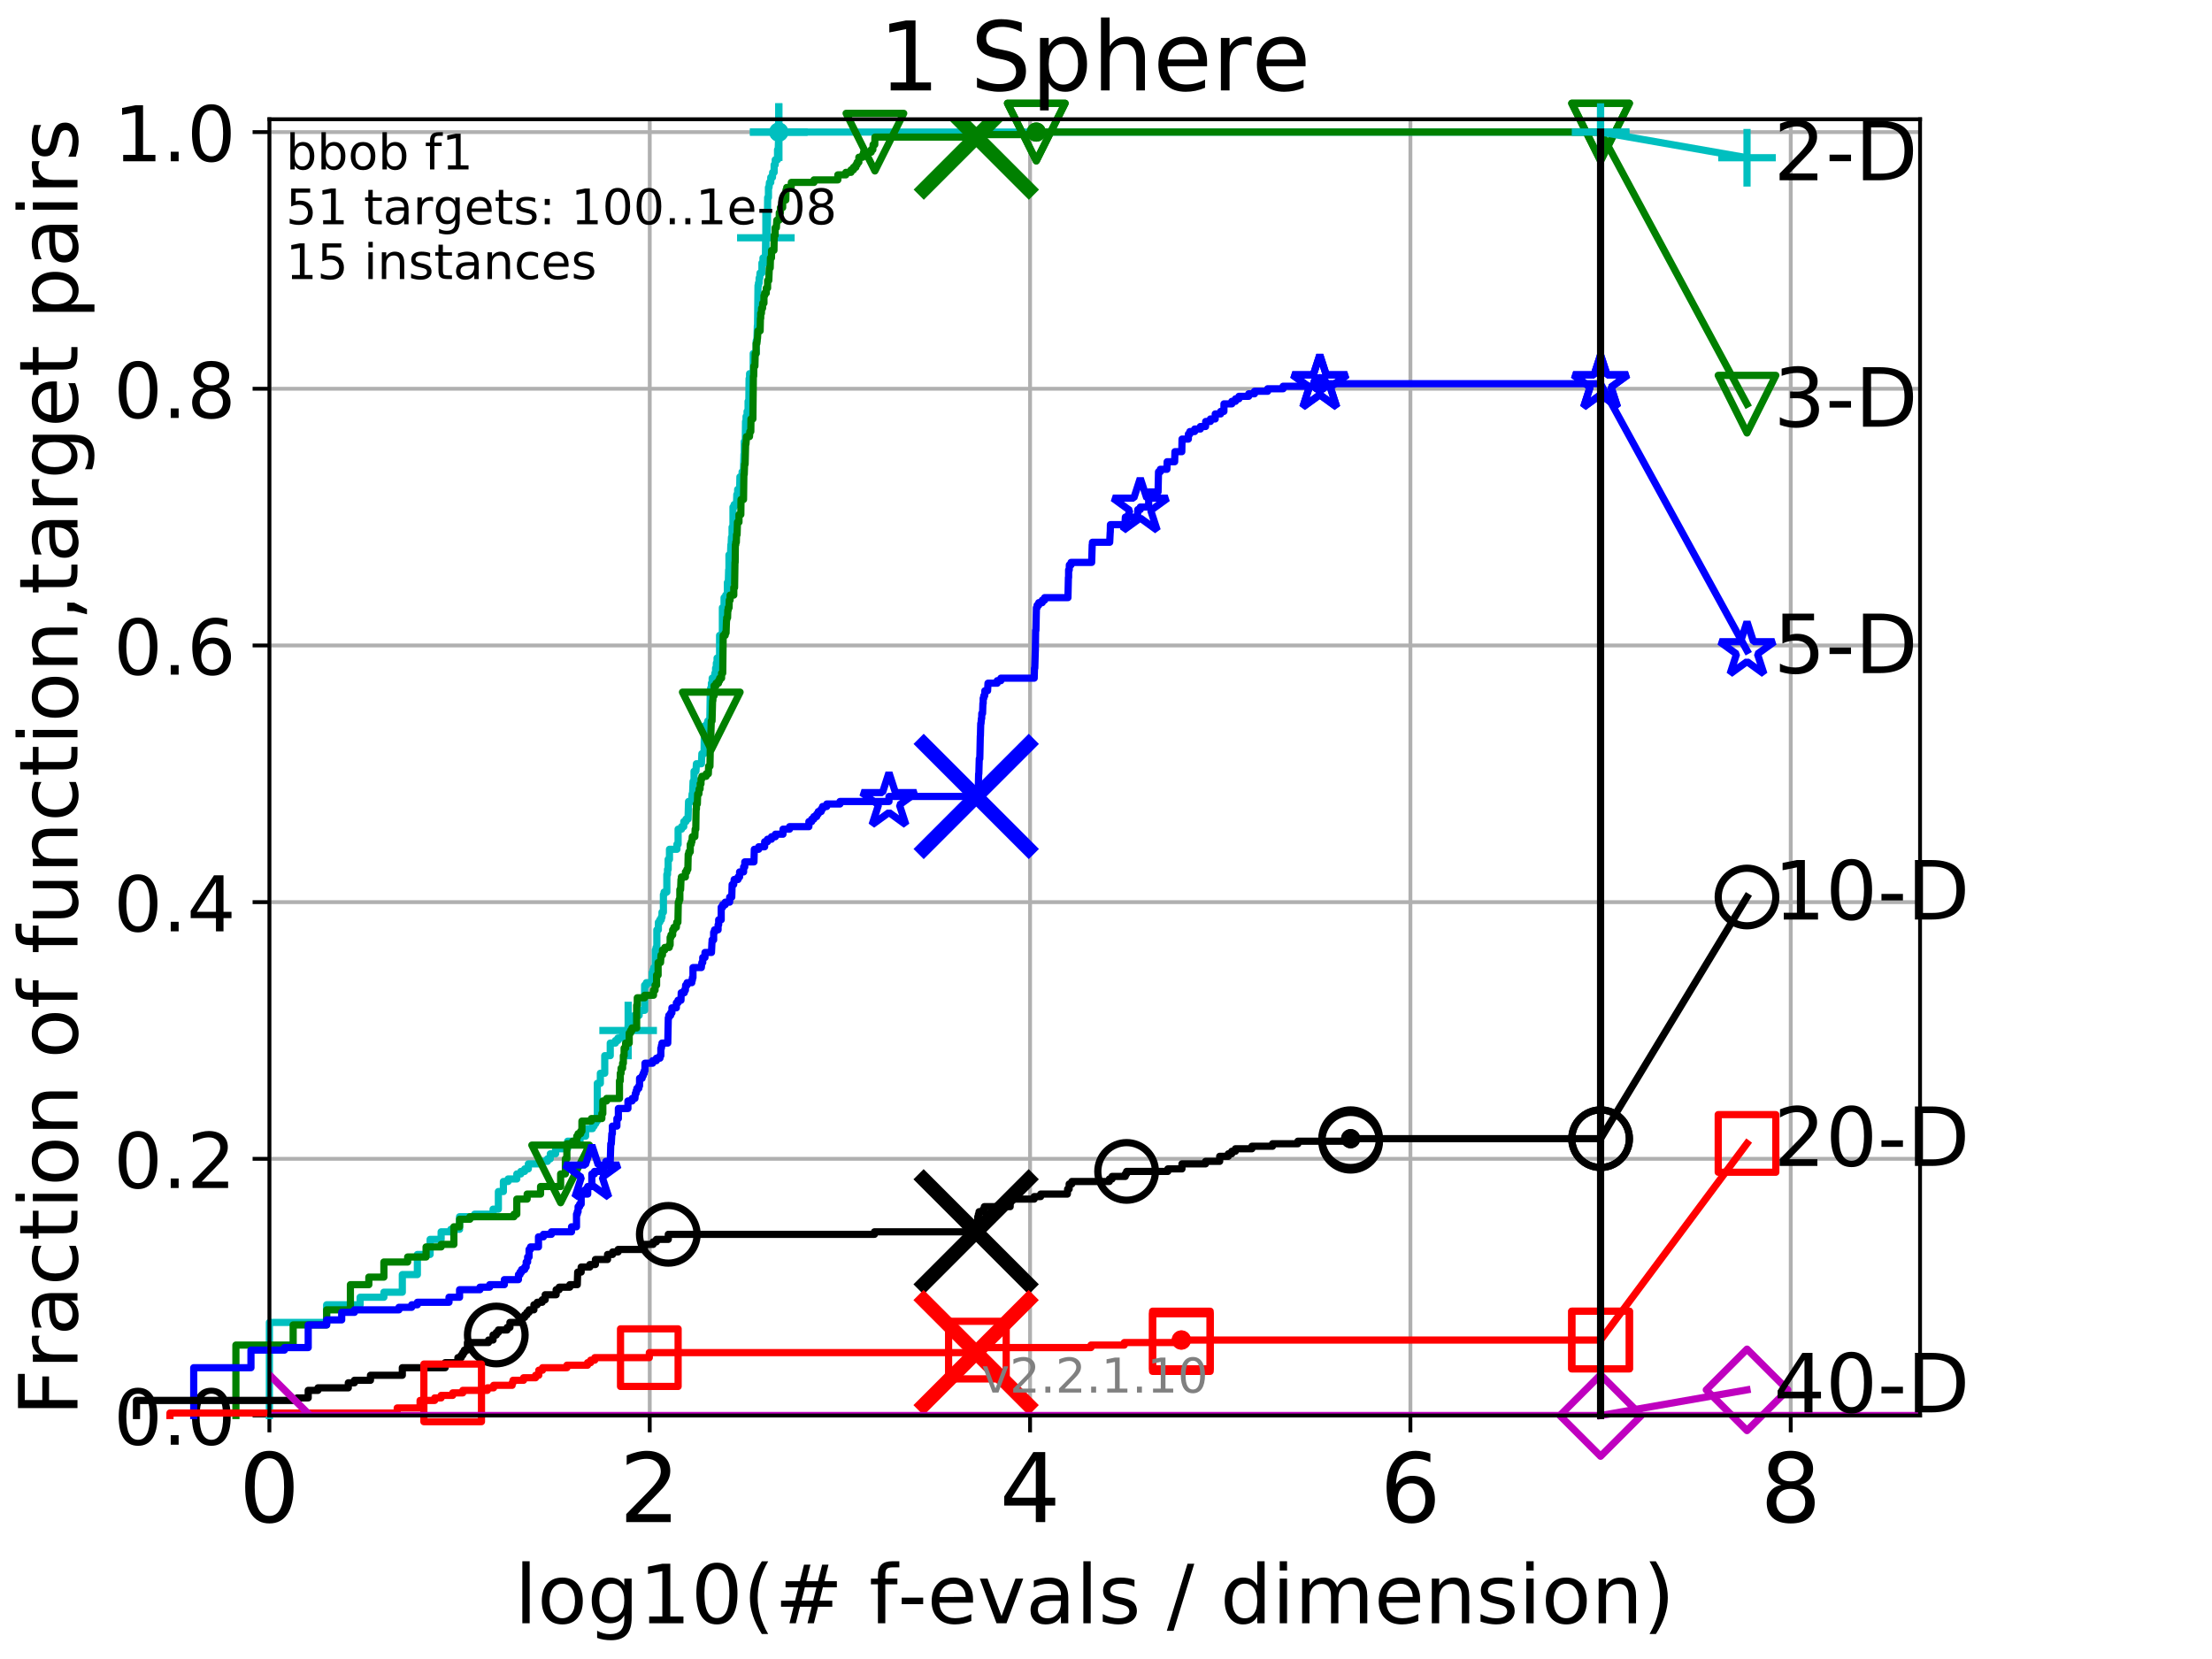 <?xml version="1.0" encoding="utf-8" standalone="no"?>
<!DOCTYPE svg PUBLIC "-//W3C//DTD SVG 1.1//EN"
  "http://www.w3.org/Graphics/SVG/1.1/DTD/svg11.dtd">
<!-- Created with matplotlib (http://matplotlib.org/) -->
<svg height="345.6pt" version="1.1" viewBox="0 0 460.8 345.6" width="460.8pt" xmlns="http://www.w3.org/2000/svg" xmlns:xlink="http://www.w3.org/1999/xlink">
 <defs>
  <style type="text/css">
*{stroke-linecap:butt;stroke-linejoin:round;}
  </style>
 </defs>
 <g id="figure_1">
  <g id="patch_1">
   <path d="M 0 345.6 
L 460.8 345.6 
L 460.8 0 
L 0 0 
z
" style="fill:#ffffff;"/>
  </g>
  <g id="axes_1">
   <g id="patch_2">
    <path d="M 56.12 294.88 
L 399.984 294.88 
L 399.984 24.84 
L 56.12 24.84 
z
" style="fill:#ffffff;"/>
   </g>
   <g id="matplotlib.axis_1">
    <g id="xtick_1">
     <g id="line2d_1">
      <path clip-path="url(#p168c4011e6)" d="M 56.12 294.88 
L 56.12 24.84 
" style="fill:none;stroke:#b0b0b0;stroke-linecap:square;stroke-width:0.8;"/>
     </g>
     <g id="line2d_2">
      <defs>
       <path d="M 0 0 
L 0 3.5 
" id="m5f4645ad6e" style="stroke:#000000;stroke-width:0.8;"/>
      </defs>
      <g>
       <use style="stroke:#000000;stroke-width:0.8;" x="56.12" xlink:href="#m5f4645ad6e" y="294.88"/>
      </g>
     </g>
     <g id="text_1">
      <!-- 0 -->
      <defs>
       <path d="M 31.781 66.406 
Q 24.172 66.406 20.328 58.906 
Q 16.5 51.422 16.5 36.375 
Q 16.5 21.391 20.328 13.891 
Q 24.172 6.391 31.781 6.391 
Q 39.453 6.391 43.281 13.891 
Q 47.125 21.391 47.125 36.375 
Q 47.125 51.422 43.281 58.906 
Q 39.453 66.406 31.781 66.406 
z
M 31.781 74.219 
Q 44.047 74.219 50.516 64.516 
Q 56.984 54.828 56.984 36.375 
Q 56.984 17.969 50.516 8.266 
Q 44.047 -1.422 31.781 -1.422 
Q 19.531 -1.422 13.062 8.266 
Q 6.594 17.969 6.594 36.375 
Q 6.594 54.828 13.062 64.516 
Q 19.531 74.219 31.781 74.219 
z
" id="DejaVuSans-30"/>
      </defs>
      <g transform="translate(49.758 317.077)scale(0.2 -0.2)">
       <use xlink:href="#DejaVuSans-30"/>
      </g>
     </g>
    </g>
    <g id="xtick_2">
     <g id="line2d_3">
      <path clip-path="url(#p168c4011e6)" d="M 135.351 294.88 
L 135.351 24.84 
" style="fill:none;stroke:#b0b0b0;stroke-linecap:square;stroke-width:0.8;"/>
     </g>
     <g id="line2d_4">
      <g>
       <use style="stroke:#000000;stroke-width:0.8;" x="135.351" xlink:href="#m5f4645ad6e" y="294.88"/>
      </g>
     </g>
     <g id="text_2">
      <!-- 2 -->
      <defs>
       <path d="M 19.188 8.297 
L 53.609 8.297 
L 53.609 0 
L 7.328 0 
L 7.328 8.297 
Q 12.938 14.109 22.625 23.891 
Q 32.328 33.688 34.812 36.531 
Q 39.547 41.844 41.422 45.531 
Q 43.312 49.219 43.312 52.781 
Q 43.312 58.594 39.234 62.25 
Q 35.156 65.922 28.609 65.922 
Q 23.969 65.922 18.812 64.312 
Q 13.672 62.703 7.812 59.422 
L 7.812 69.391 
Q 13.766 71.781 18.938 73 
Q 24.125 74.219 28.422 74.219 
Q 39.75 74.219 46.484 68.547 
Q 53.219 62.891 53.219 53.422 
Q 53.219 48.922 51.531 44.891 
Q 49.859 40.875 45.406 35.406 
Q 44.188 33.984 37.641 27.219 
Q 31.109 20.453 19.188 8.297 
z
" id="DejaVuSans-32"/>
      </defs>
      <g transform="translate(128.989 317.077)scale(0.2 -0.2)">
       <use xlink:href="#DejaVuSans-32"/>
      </g>
     </g>
    </g>
    <g id="xtick_3">
     <g id="line2d_5">
      <path clip-path="url(#p168c4011e6)" d="M 214.583 294.88 
L 214.583 24.84 
" style="fill:none;stroke:#b0b0b0;stroke-linecap:square;stroke-width:0.8;"/>
     </g>
     <g id="line2d_6">
      <g>
       <use style="stroke:#000000;stroke-width:0.8;" x="214.583" xlink:href="#m5f4645ad6e" y="294.88"/>
      </g>
     </g>
     <g id="text_3">
      <!-- 4 -->
      <defs>
       <path d="M 37.797 64.312 
L 12.891 25.391 
L 37.797 25.391 
z
M 35.203 72.906 
L 47.609 72.906 
L 47.609 25.391 
L 58.016 25.391 
L 58.016 17.188 
L 47.609 17.188 
L 47.609 0 
L 37.797 0 
L 37.797 17.188 
L 4.891 17.188 
L 4.891 26.703 
z
" id="DejaVuSans-34"/>
      </defs>
      <g transform="translate(208.22 317.077)scale(0.2 -0.2)">
       <use xlink:href="#DejaVuSans-34"/>
      </g>
     </g>
    </g>
    <g id="xtick_4">
     <g id="line2d_7">
      <path clip-path="url(#p168c4011e6)" d="M 293.814 294.88 
L 293.814 24.84 
" style="fill:none;stroke:#b0b0b0;stroke-linecap:square;stroke-width:0.8;"/>
     </g>
     <g id="line2d_8">
      <g>
       <use style="stroke:#000000;stroke-width:0.8;" x="293.814" xlink:href="#m5f4645ad6e" y="294.88"/>
      </g>
     </g>
     <g id="text_4">
      <!-- 6 -->
      <defs>
       <path d="M 33.016 40.375 
Q 26.375 40.375 22.484 35.828 
Q 18.609 31.297 18.609 23.391 
Q 18.609 15.531 22.484 10.953 
Q 26.375 6.391 33.016 6.391 
Q 39.656 6.391 43.531 10.953 
Q 47.406 15.531 47.406 23.391 
Q 47.406 31.297 43.531 35.828 
Q 39.656 40.375 33.016 40.375 
z
M 52.594 71.297 
L 52.594 62.312 
Q 48.875 64.062 45.094 64.984 
Q 41.312 65.922 37.594 65.922 
Q 27.828 65.922 22.672 59.328 
Q 17.531 52.734 16.797 39.406 
Q 19.672 43.656 24.016 45.922 
Q 28.375 48.188 33.594 48.188 
Q 44.578 48.188 50.953 41.516 
Q 57.328 34.859 57.328 23.391 
Q 57.328 12.156 50.688 5.359 
Q 44.047 -1.422 33.016 -1.422 
Q 20.359 -1.422 13.672 8.266 
Q 6.984 17.969 6.984 36.375 
Q 6.984 53.656 15.188 63.938 
Q 23.391 74.219 37.203 74.219 
Q 40.922 74.219 44.703 73.484 
Q 48.484 72.75 52.594 71.297 
z
" id="DejaVuSans-36"/>
      </defs>
      <g transform="translate(287.452 317.077)scale(0.2 -0.2)">
       <use xlink:href="#DejaVuSans-36"/>
      </g>
     </g>
    </g>
    <g id="xtick_5">
     <g id="line2d_9">
      <path clip-path="url(#p168c4011e6)" d="M 373.045 294.88 
L 373.045 24.84 
" style="fill:none;stroke:#b0b0b0;stroke-linecap:square;stroke-width:0.8;"/>
     </g>
     <g id="line2d_10">
      <g>
       <use style="stroke:#000000;stroke-width:0.8;" x="373.045" xlink:href="#m5f4645ad6e" y="294.88"/>
      </g>
     </g>
     <g id="text_5">
      <!-- 8 -->
      <defs>
       <path d="M 31.781 34.625 
Q 24.75 34.625 20.719 30.859 
Q 16.703 27.094 16.703 20.516 
Q 16.703 13.922 20.719 10.156 
Q 24.75 6.391 31.781 6.391 
Q 38.812 6.391 42.859 10.172 
Q 46.922 13.969 46.922 20.516 
Q 46.922 27.094 42.891 30.859 
Q 38.875 34.625 31.781 34.625 
z
M 21.922 38.812 
Q 15.578 40.375 12.031 44.719 
Q 8.5 49.078 8.5 55.328 
Q 8.5 64.062 14.719 69.141 
Q 20.953 74.219 31.781 74.219 
Q 42.672 74.219 48.875 69.141 
Q 55.078 64.062 55.078 55.328 
Q 55.078 49.078 51.531 44.719 
Q 48 40.375 41.703 38.812 
Q 48.828 37.156 52.797 32.312 
Q 56.781 27.484 56.781 20.516 
Q 56.781 9.906 50.312 4.234 
Q 43.844 -1.422 31.781 -1.422 
Q 19.734 -1.422 13.25 4.234 
Q 6.781 9.906 6.781 20.516 
Q 6.781 27.484 10.781 32.312 
Q 14.797 37.156 21.922 38.812 
z
M 18.312 54.391 
Q 18.312 48.734 21.844 45.562 
Q 25.391 42.391 31.781 42.391 
Q 38.141 42.391 41.719 45.562 
Q 45.312 48.734 45.312 54.391 
Q 45.312 60.062 41.719 63.234 
Q 38.141 66.406 31.781 66.406 
Q 25.391 66.406 21.844 63.234 
Q 18.312 60.062 18.312 54.391 
z
" id="DejaVuSans-38"/>
      </defs>
      <g transform="translate(366.683 317.077)scale(0.2 -0.2)">
       <use xlink:href="#DejaVuSans-38"/>
      </g>
     </g>
    </g>
    <g id="text_6">
     <!-- log10(# f-evals / dimension) -->
     <defs>
      <path d="M 9.422 75.984 
L 18.406 75.984 
L 18.406 0 
L 9.422 0 
z
" id="DejaVuSans-6c"/>
      <path d="M 30.609 48.391 
Q 23.391 48.391 19.188 42.75 
Q 14.984 37.109 14.984 27.297 
Q 14.984 17.484 19.156 11.844 
Q 23.344 6.203 30.609 6.203 
Q 37.797 6.203 41.984 11.859 
Q 46.188 17.531 46.188 27.297 
Q 46.188 37.016 41.984 42.703 
Q 37.797 48.391 30.609 48.391 
z
M 30.609 56 
Q 42.328 56 49.016 48.375 
Q 55.719 40.766 55.719 27.297 
Q 55.719 13.875 49.016 6.219 
Q 42.328 -1.422 30.609 -1.422 
Q 18.844 -1.422 12.172 6.219 
Q 5.516 13.875 5.516 27.297 
Q 5.516 40.766 12.172 48.375 
Q 18.844 56 30.609 56 
z
" id="DejaVuSans-6f"/>
      <path d="M 45.406 27.984 
Q 45.406 37.75 41.375 43.109 
Q 37.359 48.484 30.078 48.484 
Q 22.859 48.484 18.828 43.109 
Q 14.797 37.75 14.797 27.984 
Q 14.797 18.266 18.828 12.891 
Q 22.859 7.516 30.078 7.516 
Q 37.359 7.516 41.375 12.891 
Q 45.406 18.266 45.406 27.984 
z
M 54.391 6.781 
Q 54.391 -7.172 48.188 -13.984 
Q 42 -20.797 29.203 -20.797 
Q 24.469 -20.797 20.266 -20.094 
Q 16.062 -19.391 12.109 -17.922 
L 12.109 -9.188 
Q 16.062 -11.328 19.922 -12.344 
Q 23.781 -13.375 27.781 -13.375 
Q 36.625 -13.375 41.016 -8.766 
Q 45.406 -4.156 45.406 5.172 
L 45.406 9.625 
Q 42.625 4.781 38.281 2.391 
Q 33.938 0 27.875 0 
Q 17.828 0 11.672 7.656 
Q 5.516 15.328 5.516 27.984 
Q 5.516 40.672 11.672 48.328 
Q 17.828 56 27.875 56 
Q 33.938 56 38.281 53.609 
Q 42.625 51.219 45.406 46.391 
L 45.406 54.688 
L 54.391 54.688 
z
" id="DejaVuSans-67"/>
      <path d="M 12.406 8.297 
L 28.516 8.297 
L 28.516 63.922 
L 10.984 60.406 
L 10.984 69.391 
L 28.422 72.906 
L 38.281 72.906 
L 38.281 8.297 
L 54.391 8.297 
L 54.391 0 
L 12.406 0 
z
" id="DejaVuSans-31"/>
      <path d="M 31 75.875 
Q 24.469 64.656 21.281 53.656 
Q 18.109 42.672 18.109 31.391 
Q 18.109 20.125 21.312 9.062 
Q 24.516 -2 31 -13.188 
L 23.188 -13.188 
Q 15.875 -1.703 12.234 9.375 
Q 8.594 20.453 8.594 31.391 
Q 8.594 42.281 12.203 53.312 
Q 15.828 64.359 23.188 75.875 
z
" id="DejaVuSans-28"/>
      <path d="M 51.125 44 
L 36.922 44 
L 32.812 27.688 
L 47.125 27.688 
z
M 43.797 71.781 
L 38.719 51.516 
L 52.984 51.516 
L 58.109 71.781 
L 65.922 71.781 
L 60.891 51.516 
L 76.125 51.516 
L 76.125 44 
L 58.984 44 
L 54.984 27.688 
L 70.516 27.688 
L 70.516 20.219 
L 53.078 20.219 
L 48 0 
L 40.188 0 
L 45.219 20.219 
L 30.906 20.219 
L 25.875 0 
L 18.016 0 
L 23.094 20.219 
L 7.719 20.219 
L 7.719 27.688 
L 24.906 27.688 
L 29 44 
L 13.281 44 
L 13.281 51.516 
L 30.906 51.516 
L 35.891 71.781 
z
" id="DejaVuSans-23"/>
      <path id="DejaVuSans-20"/>
      <path d="M 37.109 75.984 
L 37.109 68.5 
L 28.516 68.5 
Q 23.688 68.5 21.797 66.547 
Q 19.922 64.594 19.922 59.516 
L 19.922 54.688 
L 34.719 54.688 
L 34.719 47.703 
L 19.922 47.703 
L 19.922 0 
L 10.891 0 
L 10.891 47.703 
L 2.297 47.703 
L 2.297 54.688 
L 10.891 54.688 
L 10.891 58.5 
Q 10.891 67.625 15.141 71.797 
Q 19.391 75.984 28.609 75.984 
z
" id="DejaVuSans-66"/>
      <path d="M 4.891 31.391 
L 31.203 31.391 
L 31.203 23.391 
L 4.891 23.391 
z
" id="DejaVuSans-2d"/>
      <path d="M 56.203 29.594 
L 56.203 25.203 
L 14.891 25.203 
Q 15.484 15.922 20.484 11.062 
Q 25.484 6.203 34.422 6.203 
Q 39.594 6.203 44.453 7.469 
Q 49.312 8.734 54.109 11.281 
L 54.109 2.781 
Q 49.266 0.734 44.188 -0.344 
Q 39.109 -1.422 33.891 -1.422 
Q 20.797 -1.422 13.156 6.188 
Q 5.516 13.812 5.516 26.812 
Q 5.516 40.234 12.766 48.109 
Q 20.016 56 32.328 56 
Q 43.359 56 49.781 48.891 
Q 56.203 41.797 56.203 29.594 
z
M 47.219 32.234 
Q 47.125 39.594 43.094 43.984 
Q 39.062 48.391 32.422 48.391 
Q 24.906 48.391 20.391 44.141 
Q 15.875 39.891 15.188 32.172 
z
" id="DejaVuSans-65"/>
      <path d="M 2.984 54.688 
L 12.5 54.688 
L 29.594 8.797 
L 46.688 54.688 
L 56.203 54.688 
L 35.688 0 
L 23.484 0 
z
" id="DejaVuSans-76"/>
      <path d="M 34.281 27.484 
Q 23.391 27.484 19.188 25 
Q 14.984 22.516 14.984 16.5 
Q 14.984 11.719 18.141 8.906 
Q 21.297 6.109 26.703 6.109 
Q 34.188 6.109 38.703 11.406 
Q 43.219 16.703 43.219 25.484 
L 43.219 27.484 
z
M 52.203 31.203 
L 52.203 0 
L 43.219 0 
L 43.219 8.297 
Q 40.141 3.328 35.547 0.953 
Q 30.953 -1.422 24.312 -1.422 
Q 15.922 -1.422 10.953 3.297 
Q 6 8.016 6 15.922 
Q 6 25.141 12.172 29.828 
Q 18.359 34.516 30.609 34.516 
L 43.219 34.516 
L 43.219 35.406 
Q 43.219 41.609 39.141 45 
Q 35.062 48.391 27.688 48.391 
Q 23 48.391 18.547 47.266 
Q 14.109 46.141 10.016 43.891 
L 10.016 52.203 
Q 14.938 54.109 19.578 55.047 
Q 24.219 56 28.609 56 
Q 40.484 56 46.344 49.844 
Q 52.203 43.703 52.203 31.203 
z
" id="DejaVuSans-61"/>
      <path d="M 44.281 53.078 
L 44.281 44.578 
Q 40.484 46.531 36.375 47.5 
Q 32.281 48.484 27.875 48.484 
Q 21.188 48.484 17.844 46.438 
Q 14.5 44.391 14.5 40.281 
Q 14.5 37.156 16.891 35.375 
Q 19.281 33.594 26.516 31.984 
L 29.594 31.297 
Q 39.156 29.25 43.188 25.516 
Q 47.219 21.781 47.219 15.094 
Q 47.219 7.469 41.188 3.016 
Q 35.156 -1.422 24.609 -1.422 
Q 20.219 -1.422 15.453 -0.562 
Q 10.688 0.297 5.422 2 
L 5.422 11.281 
Q 10.406 8.688 15.234 7.391 
Q 20.062 6.109 24.812 6.109 
Q 31.156 6.109 34.562 8.281 
Q 37.984 10.453 37.984 14.406 
Q 37.984 18.062 35.516 20.016 
Q 33.062 21.969 24.703 23.781 
L 21.578 24.516 
Q 13.234 26.266 9.516 29.906 
Q 5.812 33.547 5.812 39.891 
Q 5.812 47.609 11.281 51.797 
Q 16.75 56 26.812 56 
Q 31.781 56 36.172 55.266 
Q 40.578 54.547 44.281 53.078 
z
" id="DejaVuSans-73"/>
      <path d="M 25.391 72.906 
L 33.688 72.906 
L 8.297 -9.281 
L 0 -9.281 
z
" id="DejaVuSans-2f"/>
      <path d="M 45.406 46.391 
L 45.406 75.984 
L 54.391 75.984 
L 54.391 0 
L 45.406 0 
L 45.406 8.203 
Q 42.578 3.328 38.25 0.953 
Q 33.938 -1.422 27.875 -1.422 
Q 17.969 -1.422 11.734 6.484 
Q 5.516 14.406 5.516 27.297 
Q 5.516 40.188 11.734 48.094 
Q 17.969 56 27.875 56 
Q 33.938 56 38.25 53.625 
Q 42.578 51.266 45.406 46.391 
z
M 14.797 27.297 
Q 14.797 17.391 18.875 11.75 
Q 22.953 6.109 30.078 6.109 
Q 37.203 6.109 41.297 11.75 
Q 45.406 17.391 45.406 27.297 
Q 45.406 37.203 41.297 42.844 
Q 37.203 48.484 30.078 48.484 
Q 22.953 48.484 18.875 42.844 
Q 14.797 37.203 14.797 27.297 
z
" id="DejaVuSans-64"/>
      <path d="M 9.422 54.688 
L 18.406 54.688 
L 18.406 0 
L 9.422 0 
z
M 9.422 75.984 
L 18.406 75.984 
L 18.406 64.594 
L 9.422 64.594 
z
" id="DejaVuSans-69"/>
      <path d="M 52 44.188 
Q 55.375 50.25 60.062 53.125 
Q 64.75 56 71.094 56 
Q 79.641 56 84.281 50.016 
Q 88.922 44.047 88.922 33.016 
L 88.922 0 
L 79.891 0 
L 79.891 32.719 
Q 79.891 40.578 77.094 44.375 
Q 74.312 48.188 68.609 48.188 
Q 61.625 48.188 57.562 43.547 
Q 53.516 38.922 53.516 30.906 
L 53.516 0 
L 44.484 0 
L 44.484 32.719 
Q 44.484 40.625 41.703 44.406 
Q 38.922 48.188 33.109 48.188 
Q 26.219 48.188 22.156 43.531 
Q 18.109 38.875 18.109 30.906 
L 18.109 0 
L 9.078 0 
L 9.078 54.688 
L 18.109 54.688 
L 18.109 46.188 
Q 21.188 51.219 25.484 53.609 
Q 29.781 56 35.688 56 
Q 41.656 56 45.828 52.969 
Q 50 49.953 52 44.188 
z
" id="DejaVuSans-6d"/>
      <path d="M 54.891 33.016 
L 54.891 0 
L 45.906 0 
L 45.906 32.719 
Q 45.906 40.484 42.875 44.328 
Q 39.844 48.188 33.797 48.188 
Q 26.516 48.188 22.312 43.547 
Q 18.109 38.922 18.109 30.906 
L 18.109 0 
L 9.078 0 
L 9.078 54.688 
L 18.109 54.688 
L 18.109 46.188 
Q 21.344 51.125 25.703 53.562 
Q 30.078 56 35.797 56 
Q 45.219 56 50.047 50.172 
Q 54.891 44.344 54.891 33.016 
z
" id="DejaVuSans-6e"/>
      <path d="M 8.016 75.875 
L 15.828 75.875 
Q 23.141 64.359 26.781 53.312 
Q 30.422 42.281 30.422 31.391 
Q 30.422 20.453 26.781 9.375 
Q 23.141 -1.703 15.828 -13.188 
L 8.016 -13.188 
Q 14.5 -2 17.703 9.062 
Q 20.906 20.125 20.906 31.391 
Q 20.906 42.672 17.703 53.656 
Q 14.5 64.656 8.016 75.875 
z
" id="DejaVuSans-29"/>
     </defs>
     <g transform="translate(107.211 338.154)scale(0.17 -0.17)">
      <use xlink:href="#DejaVuSans-6c"/>
      <use x="27.783" xlink:href="#DejaVuSans-6f"/>
      <use x="88.965" xlink:href="#DejaVuSans-67"/>
      <use x="152.441" xlink:href="#DejaVuSans-31"/>
      <use x="216.064" xlink:href="#DejaVuSans-30"/>
      <use x="279.688" xlink:href="#DejaVuSans-28"/>
      <use x="318.701" xlink:href="#DejaVuSans-23"/>
      <use x="402.49" xlink:href="#DejaVuSans-20"/>
      <use x="434.277" xlink:href="#DejaVuSans-66"/>
      <use x="469.404" xlink:href="#DejaVuSans-2d"/>
      <use x="505.488" xlink:href="#DejaVuSans-65"/>
      <use x="567.012" xlink:href="#DejaVuSans-76"/>
      <use x="626.191" xlink:href="#DejaVuSans-61"/>
      <use x="687.471" xlink:href="#DejaVuSans-6c"/>
      <use x="715.254" xlink:href="#DejaVuSans-73"/>
      <use x="767.354" xlink:href="#DejaVuSans-20"/>
      <use x="799.141" xlink:href="#DejaVuSans-2f"/>
      <use x="832.832" xlink:href="#DejaVuSans-20"/>
      <use x="864.619" xlink:href="#DejaVuSans-64"/>
      <use x="928.096" xlink:href="#DejaVuSans-69"/>
      <use x="955.879" xlink:href="#DejaVuSans-6d"/>
      <use x="1053.291" xlink:href="#DejaVuSans-65"/>
      <use x="1114.814" xlink:href="#DejaVuSans-6e"/>
      <use x="1178.193" xlink:href="#DejaVuSans-73"/>
      <use x="1230.293" xlink:href="#DejaVuSans-69"/>
      <use x="1258.076" xlink:href="#DejaVuSans-6f"/>
      <use x="1319.258" xlink:href="#DejaVuSans-6e"/>
      <use x="1382.637" xlink:href="#DejaVuSans-29"/>
     </g>
    </g>
   </g>
   <g id="matplotlib.axis_2">
    <g id="ytick_1">
     <g id="line2d_11">
      <path clip-path="url(#p168c4011e6)" d="M 56.12 294.88 
L 399.984 294.88 
" style="fill:none;stroke:#b0b0b0;stroke-linecap:square;stroke-width:0.8;"/>
     </g>
     <g id="line2d_12">
      <defs>
       <path d="M 0 0 
L -3.5 0 
" id="m180ae07c14" style="stroke:#000000;stroke-width:0.8;"/>
      </defs>
      <g>
       <use style="stroke:#000000;stroke-width:0.8;" x="56.12" xlink:href="#m180ae07c14" y="294.88"/>
      </g>
     </g>
     <g id="text_7">
      <!-- 0.0 -->
      <defs>
       <path d="M 10.688 12.406 
L 21 12.406 
L 21 0 
L 10.688 0 
z
" id="DejaVuSans-2e"/>
      </defs>
      <g transform="translate(23.675 300.959)scale(0.16 -0.16)">
       <use xlink:href="#DejaVuSans-30"/>
       <use x="63.623" xlink:href="#DejaVuSans-2e"/>
       <use x="95.41" xlink:href="#DejaVuSans-30"/>
      </g>
     </g>
    </g>
    <g id="ytick_2">
     <g id="line2d_13">
      <path clip-path="url(#p168c4011e6)" d="M 56.12 241.407 
L 399.984 241.407 
" style="fill:none;stroke:#b0b0b0;stroke-linecap:square;stroke-width:0.8;"/>
     </g>
     <g id="line2d_14">
      <g>
       <use style="stroke:#000000;stroke-width:0.8;" x="56.12" xlink:href="#m180ae07c14" y="241.407"/>
      </g>
     </g>
     <g id="text_8">
      <!-- 0.2 -->
      <g transform="translate(23.675 247.485)scale(0.16 -0.16)">
       <use xlink:href="#DejaVuSans-30"/>
       <use x="63.623" xlink:href="#DejaVuSans-2e"/>
       <use x="95.41" xlink:href="#DejaVuSans-32"/>
      </g>
     </g>
    </g>
    <g id="ytick_3">
     <g id="line2d_15">
      <path clip-path="url(#p168c4011e6)" d="M 56.12 187.933 
L 399.984 187.933 
" style="fill:none;stroke:#b0b0b0;stroke-linecap:square;stroke-width:0.8;"/>
     </g>
     <g id="line2d_16">
      <g>
       <use style="stroke:#000000;stroke-width:0.8;" x="56.12" xlink:href="#m180ae07c14" y="187.933"/>
      </g>
     </g>
     <g id="text_9">
      <!-- 0.4 -->
      <g transform="translate(23.675 194.012)scale(0.16 -0.16)">
       <use xlink:href="#DejaVuSans-30"/>
       <use x="63.623" xlink:href="#DejaVuSans-2e"/>
       <use x="95.41" xlink:href="#DejaVuSans-34"/>
      </g>
     </g>
    </g>
    <g id="ytick_4">
     <g id="line2d_17">
      <path clip-path="url(#p168c4011e6)" d="M 56.12 134.46 
L 399.984 134.46 
" style="fill:none;stroke:#b0b0b0;stroke-linecap:square;stroke-width:0.8;"/>
     </g>
     <g id="line2d_18">
      <g>
       <use style="stroke:#000000;stroke-width:0.8;" x="56.12" xlink:href="#m180ae07c14" y="134.46"/>
      </g>
     </g>
     <g id="text_10">
      <!-- 0.6 -->
      <g transform="translate(23.675 140.539)scale(0.16 -0.16)">
       <use xlink:href="#DejaVuSans-30"/>
       <use x="63.623" xlink:href="#DejaVuSans-2e"/>
       <use x="95.41" xlink:href="#DejaVuSans-36"/>
      </g>
     </g>
    </g>
    <g id="ytick_5">
     <g id="line2d_19">
      <path clip-path="url(#p168c4011e6)" d="M 56.12 80.987 
L 399.984 80.987 
" style="fill:none;stroke:#b0b0b0;stroke-linecap:square;stroke-width:0.8;"/>
     </g>
     <g id="line2d_20">
      <g>
       <use style="stroke:#000000;stroke-width:0.8;" x="56.12" xlink:href="#m180ae07c14" y="80.987"/>
      </g>
     </g>
     <g id="text_11">
      <!-- 0.8 -->
      <g transform="translate(23.675 87.066)scale(0.16 -0.16)">
       <use xlink:href="#DejaVuSans-30"/>
       <use x="63.623" xlink:href="#DejaVuSans-2e"/>
       <use x="95.41" xlink:href="#DejaVuSans-38"/>
      </g>
     </g>
    </g>
    <g id="ytick_6">
     <g id="line2d_21">
      <path clip-path="url(#p168c4011e6)" d="M 56.12 27.514 
L 399.984 27.514 
" style="fill:none;stroke:#b0b0b0;stroke-linecap:square;stroke-width:0.8;"/>
     </g>
     <g id="line2d_22">
      <g>
       <use style="stroke:#000000;stroke-width:0.8;" x="56.12" xlink:href="#m180ae07c14" y="27.514"/>
      </g>
     </g>
     <g id="text_12">
      <!-- 1.0 -->
      <g transform="translate(23.675 33.592)scale(0.16 -0.16)">
       <use xlink:href="#DejaVuSans-31"/>
       <use x="63.623" xlink:href="#DejaVuSans-2e"/>
       <use x="95.41" xlink:href="#DejaVuSans-30"/>
      </g>
     </g>
    </g>
    <g id="text_13">
     <!-- Fraction of function,target pairs -->
     <defs>
      <path d="M 9.812 72.906 
L 51.703 72.906 
L 51.703 64.594 
L 19.672 64.594 
L 19.672 43.109 
L 48.578 43.109 
L 48.578 34.812 
L 19.672 34.812 
L 19.672 0 
L 9.812 0 
z
" id="DejaVuSans-46"/>
      <path d="M 41.109 46.297 
Q 39.594 47.172 37.812 47.578 
Q 36.031 48 33.891 48 
Q 26.266 48 22.188 43.047 
Q 18.109 38.094 18.109 28.812 
L 18.109 0 
L 9.078 0 
L 9.078 54.688 
L 18.109 54.688 
L 18.109 46.188 
Q 20.953 51.172 25.484 53.578 
Q 30.031 56 36.531 56 
Q 37.453 56 38.578 55.875 
Q 39.703 55.766 41.062 55.516 
z
" id="DejaVuSans-72"/>
      <path d="M 48.781 52.594 
L 48.781 44.188 
Q 44.969 46.297 41.141 47.344 
Q 37.312 48.391 33.406 48.391 
Q 24.656 48.391 19.812 42.844 
Q 14.984 37.312 14.984 27.297 
Q 14.984 17.281 19.812 11.734 
Q 24.656 6.203 33.406 6.203 
Q 37.312 6.203 41.141 7.25 
Q 44.969 8.297 48.781 10.406 
L 48.781 2.094 
Q 45.016 0.344 40.984 -0.531 
Q 36.969 -1.422 32.422 -1.422 
Q 20.062 -1.422 12.781 6.344 
Q 5.516 14.109 5.516 27.297 
Q 5.516 40.672 12.859 48.328 
Q 20.219 56 33.016 56 
Q 37.156 56 41.109 55.141 
Q 45.062 54.297 48.781 52.594 
z
" id="DejaVuSans-63"/>
      <path d="M 18.312 70.219 
L 18.312 54.688 
L 36.812 54.688 
L 36.812 47.703 
L 18.312 47.703 
L 18.312 18.016 
Q 18.312 11.328 20.141 9.422 
Q 21.969 7.516 27.594 7.516 
L 36.812 7.516 
L 36.812 0 
L 27.594 0 
Q 17.188 0 13.234 3.875 
Q 9.281 7.766 9.281 18.016 
L 9.281 47.703 
L 2.688 47.703 
L 2.688 54.688 
L 9.281 54.688 
L 9.281 70.219 
z
" id="DejaVuSans-74"/>
      <path d="M 8.5 21.578 
L 8.5 54.688 
L 17.484 54.688 
L 17.484 21.922 
Q 17.484 14.156 20.5 10.266 
Q 23.531 6.391 29.594 6.391 
Q 36.859 6.391 41.078 11.031 
Q 45.312 15.672 45.312 23.688 
L 45.312 54.688 
L 54.297 54.688 
L 54.297 0 
L 45.312 0 
L 45.312 8.406 
Q 42.047 3.422 37.719 1 
Q 33.406 -1.422 27.688 -1.422 
Q 18.266 -1.422 13.375 4.438 
Q 8.5 10.297 8.5 21.578 
z
M 31.109 56 
z
" id="DejaVuSans-75"/>
      <path d="M 11.719 12.406 
L 22.016 12.406 
L 22.016 4 
L 14.016 -11.625 
L 7.719 -11.625 
L 11.719 4 
z
" id="DejaVuSans-2c"/>
      <path d="M 18.109 8.203 
L 18.109 -20.797 
L 9.078 -20.797 
L 9.078 54.688 
L 18.109 54.688 
L 18.109 46.391 
Q 20.953 51.266 25.266 53.625 
Q 29.594 56 35.594 56 
Q 45.562 56 51.781 48.094 
Q 58.016 40.188 58.016 27.297 
Q 58.016 14.406 51.781 6.484 
Q 45.562 -1.422 35.594 -1.422 
Q 29.594 -1.422 25.266 0.953 
Q 20.953 3.328 18.109 8.203 
z
M 48.688 27.297 
Q 48.688 37.203 44.609 42.844 
Q 40.531 48.484 33.406 48.484 
Q 26.266 48.484 22.188 42.844 
Q 18.109 37.203 18.109 27.297 
Q 18.109 17.391 22.188 11.75 
Q 26.266 6.109 33.406 6.109 
Q 40.531 6.109 44.609 11.75 
Q 48.688 17.391 48.688 27.297 
z
" id="DejaVuSans-70"/>
     </defs>
     <g transform="translate(16.14 294.999)rotate(-90)scale(0.17 -0.17)">
      <use xlink:href="#DejaVuSans-46"/>
      <use x="57.41" xlink:href="#DejaVuSans-72"/>
      <use x="98.523" xlink:href="#DejaVuSans-61"/>
      <use x="159.803" xlink:href="#DejaVuSans-63"/>
      <use x="214.783" xlink:href="#DejaVuSans-74"/>
      <use x="253.992" xlink:href="#DejaVuSans-69"/>
      <use x="281.775" xlink:href="#DejaVuSans-6f"/>
      <use x="342.957" xlink:href="#DejaVuSans-6e"/>
      <use x="406.336" xlink:href="#DejaVuSans-20"/>
      <use x="438.123" xlink:href="#DejaVuSans-6f"/>
      <use x="499.305" xlink:href="#DejaVuSans-66"/>
      <use x="534.51" xlink:href="#DejaVuSans-20"/>
      <use x="566.297" xlink:href="#DejaVuSans-66"/>
      <use x="601.502" xlink:href="#DejaVuSans-75"/>
      <use x="664.881" xlink:href="#DejaVuSans-6e"/>
      <use x="728.26" xlink:href="#DejaVuSans-63"/>
      <use x="783.24" xlink:href="#DejaVuSans-74"/>
      <use x="822.449" xlink:href="#DejaVuSans-69"/>
      <use x="850.232" xlink:href="#DejaVuSans-6f"/>
      <use x="911.414" xlink:href="#DejaVuSans-6e"/>
      <use x="974.793" xlink:href="#DejaVuSans-2c"/>
      <use x="1006.58" xlink:href="#DejaVuSans-74"/>
      <use x="1045.789" xlink:href="#DejaVuSans-61"/>
      <use x="1107.068" xlink:href="#DejaVuSans-72"/>
      <use x="1148.166" xlink:href="#DejaVuSans-67"/>
      <use x="1211.643" xlink:href="#DejaVuSans-65"/>
      <use x="1273.166" xlink:href="#DejaVuSans-74"/>
      <use x="1312.375" xlink:href="#DejaVuSans-20"/>
      <use x="1344.162" xlink:href="#DejaVuSans-70"/>
      <use x="1407.639" xlink:href="#DejaVuSans-61"/>
      <use x="1468.918" xlink:href="#DejaVuSans-69"/>
      <use x="1496.701" xlink:href="#DejaVuSans-72"/>
      <use x="1537.814" xlink:href="#DejaVuSans-73"/>
     </g>
    </g>
   </g>
   <g id="line2d_23">
    <defs>
     <path d="M 0 1.5 
C 0.398 1.5 0.779 1.342 1.061 1.061 
C 1.342 0.779 1.5 0.398 1.5 0 
C 1.5 -0.398 1.342 -0.779 1.061 -1.061 
C 0.779 -1.342 0.398 -1.5 0 -1.5 
C -0.398 -1.5 -0.779 -1.342 -1.061 -1.061 
C -1.342 -0.779 -1.5 -0.398 -1.5 0 
C -1.5 0.398 -1.342 0.779 -1.061 1.061 
C -0.779 1.342 -0.398 1.5 0 1.5 
z
" id="m30dd676d9e" style="stroke:#00bfbf;"/>
    </defs>
    <g>
     <use style="fill:#00bfbf;stroke:#00bfbf;" x="162.231" xlink:href="#m30dd676d9e" y="27.514"/>
     <use style="fill:#00bfbf;stroke:#00bfbf;" x="162.231" xlink:href="#m30dd676d9e" y="27.514"/>
    </g>
   </g>
   <g id="line2d_24">
    <path d="M 56.12 294.88 
L 56.12 275.483 
L 68.046 275.483 
L 68.046 271.813 
L 75.021 271.813 
L 75.021 270.24 
L 79.971 270.24 
L 79.971 269.192 
L 83.81 269.192 
L 83.81 265.522 
L 86.947 265.522 
L 86.947 261.328 
L 89.599 261.328 
L 89.599 258.183 
L 91.897 258.183 
L 91.897 256.61 
L 93.923 256.61 
L 93.923 256.086 
L 95.736 256.086 
L 95.736 253.464 
L 98.872 253.464 
L 98.872 252.94 
L 102.712 252.94 
L 102.712 251.892 
L 103.822 251.892 
L 103.822 248.222 
L 104.865 248.222 
L 104.865 246.125 
L 105.848 246.125 
L 105.848 245.601 
L 107.661 245.601 
L 107.661 244.552 
L 108.501 244.552 
L 108.501 244.028 
L 109.301 244.028 
L 109.301 243.504 
L 110.066 243.504 
L 110.066 242.455 
L 112.175 242.455 
L 112.175 241.931 
L 114.054 241.931 
L 114.054 241.407 
L 114.637 241.407 
L 114.637 240.358 
L 115.748 240.358 
L 115.748 239.31 
L 118.245 239.31 
L 118.245 237.737 
L 120.831 237.737 
L 120.831 236.689 
L 121.991 236.689 
L 121.991 235.116 
L 123.426 235.116 
L 123.426 234.592 
L 123.767 234.592 
L 123.767 234.067 
L 124.101 234.067 
L 124.101 233.543 
L 124.428 233.543 
L 124.428 225.679 
L 125.066 225.679 
L 125.066 223.582 
L 125.979 223.582 
L 125.979 219.913 
L 127.127 219.913 
L 127.127 217.291 
L 128.202 217.291 
L 128.202 216.767 
L 128.716 216.767 
L 128.716 216.243 
L 129.699 216.243 
L 129.699 215.194 
L 130.63 215.194 
L 130.63 214.67 
L 130.855 214.67 
L 130.855 213.622 
L 131.296 213.622 
L 131.296 213.097 
L 131.937 213.097 
L 131.937 212.573 
L 132.146 212.573 
L 132.146 211.525 
L 133.152 211.525 
L 133.152 210.476 
L 134.287 210.476 
L 134.287 205.234 
L 134.649 205.234 
L 134.649 204.709 
L 135.86 204.709 
L 135.86 202.612 
L 136.026 202.612 
L 136.026 202.088 
L 136.191 202.088 
L 136.191 201.564 
L 136.515 201.564 
L 136.515 197.894 
L 136.675 197.894 
L 136.675 197.37 
L 136.834 197.37 
L 136.834 193.7 
L 137.147 193.7 
L 137.147 192.127 
L 137.454 192.127 
L 137.454 191.603 
L 137.756 191.603 
L 137.756 191.079 
L 137.905 191.079 
L 137.905 190.03 
L 138.199 190.03 
L 138.199 186.361 
L 138.344 186.361 
L 138.344 185.836 
L 138.913 185.836 
L 138.913 182.167 
L 139.052 182.167 
L 139.052 181.118 
L 139.19 181.118 
L 139.19 179.021 
L 139.464 179.021 
L 139.464 176.924 
L 141.017 176.924 
L 141.017 175.876 
L 141.263 175.876 
L 141.263 172.73 
L 141.98 172.73 
L 141.98 172.206 
L 142.442 172.206 
L 142.442 171.158 
L 142.891 171.158 
L 142.891 170.633 
L 143.33 170.633 
L 143.438 166.964 
L 144.071 166.964 
L 144.174 165.391 
L 144.277 165.391 
L 144.379 162.77 
L 144.582 162.77 
L 144.582 160.673 
L 144.979 160.673 
L 145.077 159.1 
L 146.121 159.1 
L 146.212 157.003 
L 146.664 157.003 
L 146.753 151.236 
L 147.277 151.236 
L 147.277 150.712 
L 147.448 150.712 
L 147.448 150.188 
L 147.869 150.188 
L 147.952 144.945 
L 148.034 144.945 
L 148.034 143.372 
L 148.198 143.372 
L 148.198 142.324 
L 148.36 142.324 
L 148.36 141.275 
L 148.838 141.275 
L 148.917 140.227 
L 149.072 140.227 
L 149.072 139.178 
L 149.227 139.178 
L 149.227 138.13 
L 149.38 138.13 
L 149.38 137.081 
L 149.904 137.081 
L 149.904 132.363 
L 150.485 132.363 
L 150.485 126.596 
L 150.838 126.596 
L 150.838 124.499 
L 151.185 124.499 
L 151.185 123.975 
L 151.524 123.975 
L 151.524 121.354 
L 151.724 121.354 
L 151.791 118.733 
L 151.857 118.733 
L 151.857 115.587 
L 152.183 115.587 
L 152.248 113.49 
L 152.312 113.49 
L 152.376 111.918 
L 152.504 111.918 
L 152.504 109.821 
L 152.693 109.821 
L 152.693 105.627 
L 152.942 105.627 
L 152.942 105.102 
L 153.431 105.102 
L 153.491 103.005 
L 153.67 103.005 
L 153.67 101.957 
L 154.08 101.957 
L 154.138 99.336 
L 154.594 99.336 
L 154.594 98.287 
L 154.872 98.287 
L 154.983 94.617 
L 155.038 94.617 
L 155.038 91.996 
L 155.255 91.996 
L 155.309 87.802 
L 155.417 87.802 
L 155.417 86.754 
L 155.63 86.754 
L 155.63 85.705 
L 155.84 85.705 
L 155.84 83.608 
L 155.997 83.608 
L 156.048 78.89 
L 156.151 78.89 
L 156.151 77.841 
L 156.905 77.841 
L 156.905 73.647 
L 157.532 73.647 
L 157.532 71.026 
L 157.674 71.026 
L 157.768 67.881 
L 157.814 67.881 
L 157.907 59.493 
L 158 59.493 
L 158 58.969 
L 158.138 58.969 
L 158.138 57.92 
L 158.275 57.92 
L 158.32 56.872 
L 158.723 56.872 
L 158.723 54.775 
L 158.942 54.775 
L 158.942 53.726 
L 159.459 53.726 
L 159.543 49.532 
L 159.836 49.532 
L 159.918 41.144 
L 160.083 41.144 
L 160.083 39.047 
L 160.205 39.047 
L 160.286 37.999 
L 160.566 37.999 
L 160.566 36.95 
L 160.92 36.95 
L 160.959 35.902 
L 161.267 35.902 
L 161.267 34.329 
L 161.494 34.329 
L 161.494 33.28 
L 161.977 33.28 
L 161.977 31.183 
L 162.123 31.183 
L 162.231 27.514 
L 333.43 27.514 
L 333.43 27.514 
" style="fill:none;stroke:#00bfbf;stroke-linecap:square;stroke-width:1.5;"/>
   </g>
   <g id="line2d_25">
    <defs>
     <path d="M -6 0 
L 6 0 
M 0 6 
L 0 -6 
" id="mbb85bd66fb" style="stroke:#00bfbf;stroke-width:1.5;"/>
    </defs>
    <g>
     <use style="fill-opacity:0;stroke:#00bfbf;stroke-width:1.5;" x="130.855" xlink:href="#mbb85bd66fb" y="214.67"/>
     <use style="fill-opacity:0;stroke:#00bfbf;stroke-width:1.5;" x="159.543" xlink:href="#mbb85bd66fb" y="49.532"/>
     <use style="fill-opacity:0;stroke:#00bfbf;stroke-width:1.5;" x="162.231" xlink:href="#mbb85bd66fb" y="27.514"/>
     <use style="fill-opacity:0;stroke:#00bfbf;stroke-width:1.5;" x="162.231" xlink:href="#mbb85bd66fb" y="27.514"/>
     <use style="fill-opacity:0;stroke:#00bfbf;stroke-width:1.5;" x="333.43" xlink:href="#mbb85bd66fb" y="27.514"/>
    </g>
   </g>
   <g id="line2d_26">
    <path style="fill:none;stroke:#00bfbf;stroke-linecap:square;stroke-width:1.5;"/>
    <g/>
   </g>
   <g id="line2d_27">
    <defs>
     <path d="M 0 1.5 
C 0.398 1.5 0.779 1.342 1.061 1.061 
C 1.342 0.779 1.5 0.398 1.5 0 
C 1.5 -0.398 1.342 -0.779 1.061 -1.061 
C 0.779 -1.342 0.398 -1.5 0 -1.5 
C -0.398 -1.5 -0.779 -1.342 -1.061 -1.061 
C -1.342 -0.779 -1.5 -0.398 -1.5 0 
C -1.5 0.398 -1.342 0.779 -1.061 1.061 
C -0.779 1.342 -0.398 1.5 0 1.5 
z
" id="maccf38f856" style="stroke:#008000;"/>
    </defs>
    <g>
     <use style="fill:#008000;stroke:#008000;" x="215.88" xlink:href="#maccf38f856" y="27.514"/>
     <use style="fill:#008000;stroke:#008000;" x="215.88" xlink:href="#maccf38f856" y="27.514"/>
    </g>
   </g>
   <g id="line2d_28">
    <path d="M 49.144 294.88 
L 49.144 280.201 
L 61.07 280.201 
L 61.07 276.007 
L 68.046 276.007 
L 68.046 272.862 
L 72.995 272.862 
L 72.995 267.619 
L 76.834 267.619 
L 76.834 266.046 
L 79.971 266.046 
L 79.971 262.901 
L 84.921 262.901 
L 84.921 261.852 
L 88.76 261.852 
L 88.76 259.755 
L 91.897 259.755 
L 91.897 259.231 
L 94.549 259.231 
L 94.549 255.561 
L 95.736 255.561 
L 95.736 253.989 
L 97.889 253.989 
L 97.889 253.464 
L 107.078 253.464 
L 107.078 252.94 
L 107.661 252.94 
L 107.661 249.795 
L 109.815 249.795 
L 109.815 248.746 
L 112.611 248.746 
L 112.611 247.173 
L 116.791 247.173 
L 116.791 244.552 
L 117.774 244.552 
L 117.774 241.407 
L 118.09 241.407 
L 118.09 238.261 
L 119.298 238.261 
L 119.298 237.737 
L 120.151 237.737 
L 120.151 236.689 
L 120.426 236.689 
L 120.426 236.164 
L 120.964 236.164 
L 120.964 235.64 
L 121.226 235.64 
L 121.226 233.543 
L 123.195 233.543 
L 123.195 233.019 
L 125.376 233.019 
L 125.376 231.97 
L 125.579 231.97 
L 125.579 229.349 
L 126.37 229.349 
L 126.37 228.825 
L 129.05 228.825 
L 129.05 225.155 
L 129.215 225.155 
L 129.215 223.582 
L 129.378 223.582 
L 129.378 222.534 
L 129.699 222.534 
L 129.699 221.485 
L 129.858 221.485 
L 129.858 219.913 
L 130.015 219.913 
L 130.015 218.34 
L 130.325 218.34 
L 130.325 217.291 
L 131.077 217.291 
L 131.077 215.194 
L 131.368 215.194 
L 131.368 214.67 
L 131.655 214.67 
L 131.655 214.146 
L 132.623 214.146 
L 132.623 209.428 
L 132.756 209.428 
L 132.756 207.855 
L 134.287 207.855 
L 134.287 207.331 
L 136.136 207.331 
L 136.136 206.282 
L 136.462 206.282 
L 136.462 205.234 
L 136.781 205.234 
L 136.781 203.137 
L 137.095 203.137 
L 137.095 200.515 
L 137.606 200.515 
L 137.706 198.943 
L 138.003 198.943 
L 138.003 197.894 
L 138.488 197.894 
L 138.488 197.37 
L 139.418 197.37 
L 139.418 196.846 
L 139.599 196.846 
L 139.599 195.273 
L 139.777 195.273 
L 139.777 194.749 
L 140.128 194.749 
L 140.128 193.7 
L 140.387 193.7 
L 140.387 193.176 
L 140.893 193.176 
L 140.976 192.127 
L 141.222 192.127 
L 141.303 187.933 
L 141.465 187.933 
L 141.465 187.409 
L 141.625 187.409 
L 141.625 185.312 
L 141.784 185.312 
L 141.862 183.215 
L 141.941 183.215 
L 141.941 182.691 
L 142.78 182.691 
L 142.78 181.642 
L 143.075 181.642 
L 143.075 181.118 
L 143.294 181.118 
L 143.366 177.973 
L 143.509 177.973 
L 143.509 177.449 
L 143.792 177.449 
L 143.792 175.876 
L 144.002 175.876 
L 144.002 175.352 
L 144.14 175.352 
L 144.209 174.303 
L 144.749 174.303 
L 144.815 172.73 
L 144.947 172.73 
L 145.012 168.536 
L 145.077 168.536 
L 145.077 167.488 
L 145.272 167.488 
L 145.336 165.391 
L 145.591 165.391 
L 145.654 164.342 
L 145.842 164.342 
L 145.842 163.294 
L 146.028 163.294 
L 146.028 162.245 
L 146.212 162.245 
L 146.212 161.721 
L 147.104 161.721 
L 147.104 161.197 
L 147.561 161.197 
L 147.618 159.624 
L 147.896 159.624 
L 148.007 153.857 
L 148.062 153.857 
L 148.171 150.188 
L 148.333 150.188 
L 148.441 145.994 
L 148.494 145.994 
L 148.548 144.945 
L 148.76 144.945 
L 148.76 142.848 
L 149.175 142.848 
L 149.175 142.324 
L 149.681 142.324 
L 149.681 141.8 
L 149.929 141.8 
L 149.929 141.275 
L 150.318 141.275 
L 150.318 140.227 
L 150.556 140.227 
L 150.651 132.363 
L 151.07 132.363 
L 151.07 131.839 
L 151.253 131.839 
L 151.344 129.218 
L 151.389 129.218 
L 151.389 128.693 
L 151.569 128.693 
L 151.613 127.121 
L 151.702 127.121 
L 151.702 126.596 
L 151.879 126.596 
L 151.923 125.024 
L 152.097 125.024 
L 152.097 123.975 
L 152.86 123.975 
L 152.86 122.403 
L 153.025 122.403 
L 153.107 117.16 
L 153.148 117.16 
L 153.188 113.49 
L 153.269 113.49 
L 153.269 112.966 
L 153.39 112.966 
L 153.431 111.393 
L 153.55 111.393 
L 153.63 108.772 
L 153.944 108.772 
L 153.944 107.199 
L 154.329 107.199 
L 154.367 104.054 
L 154.891 104.054 
L 154.964 98.811 
L 155.038 98.811 
L 155.11 96.714 
L 155.219 96.714 
L 155.327 92.52 
L 155.399 92.52 
L 155.506 90.948 
L 156.134 90.948 
L 156.203 89.899 
L 156.406 89.899 
L 156.44 87.278 
L 156.839 87.278 
L 156.938 78.366 
L 157.003 78.366 
L 157.036 76.269 
L 157.262 76.269 
L 157.326 73.647 
L 157.517 73.647 
L 157.517 71.55 
L 157.674 71.55 
L 157.768 70.502 
L 157.799 70.502 
L 157.892 68.929 
L 158.35 68.929 
L 158.41 66.308 
L 158.47 66.308 
L 158.47 65.259 
L 158.619 65.259 
L 158.649 64.211 
L 158.855 64.211 
L 158.884 63.163 
L 159.145 63.163 
L 159.145 61.59 
L 159.288 61.59 
L 159.288 61.066 
L 159.627 61.066 
L 159.627 60.017 
L 159.905 60.017 
L 159.905 58.444 
L 160.151 58.444 
L 160.259 55.823 
L 160.447 55.823 
L 160.5 53.726 
L 160.711 53.726 
L 160.738 52.153 
L 161.229 52.153 
L 161.28 49.008 
L 161.482 49.008 
L 161.482 47.435 
L 161.731 47.435 
L 161.83 45.862 
L 162.315 45.862 
L 162.339 44.29 
L 162.576 44.29 
L 162.576 43.241 
L 163.042 43.241 
L 163.042 41.668 
L 163.694 41.668 
L 163.738 39.571 
L 163.892 39.571 
L 163.892 39.047 
L 164.806 39.047 
L 164.847 37.999 
L 169.568 37.999 
L 169.568 37.474 
L 174.537 37.474 
L 174.537 36.426 
L 176.206 36.426 
L 176.206 35.902 
L 177.282 35.902 
L 177.282 35.377 
L 177.795 35.377 
L 177.795 34.853 
L 178.284 34.853 
L 178.284 34.329 
L 178.557 34.329 
L 178.557 33.805 
L 178.916 33.805 
L 178.916 32.756 
L 179.709 32.756 
L 179.709 32.232 
L 179.899 32.232 
L 179.899 31.708 
L 181.486 31.708 
L 181.486 31.183 
L 181.828 31.183 
L 181.882 30.135 
L 182.231 30.135 
L 182.261 28.562 
L 204.709 28.562 
L 204.709 28.038 
L 215.88 28.038 
L 215.88 27.514 
L 333.43 27.514 
L 333.43 27.514 
" style="fill:none;stroke:#008000;stroke-linecap:square;stroke-width:1.5;"/>
   </g>
   <g id="line2d_29">
    <defs>
     <path d="M -0 6 
L 6 -6 
L -6 -6 
z
" id="md7c7435b6f" style="stroke:#008000;stroke-linejoin:miter;stroke-width:1.5;"/>
    </defs>
    <g>
     <use style="fill-opacity:0;stroke:#008000;stroke-linejoin:miter;stroke-width:1.5;" x="116.791" xlink:href="#md7c7435b6f" y="244.552"/>
     <use style="fill-opacity:0;stroke:#008000;stroke-linejoin:miter;stroke-width:1.5;" x="148.171" xlink:href="#md7c7435b6f" y="150.188"/>
     <use style="fill-opacity:0;stroke:#008000;stroke-linejoin:miter;stroke-width:1.5;" x="182.261" xlink:href="#md7c7435b6f" y="29.611"/>
     <use style="fill-opacity:0;stroke:#008000;stroke-linejoin:miter;stroke-width:1.5;" x="215.88" xlink:href="#md7c7435b6f" y="27.514"/>
     <use style="fill-opacity:0;stroke:#008000;stroke-linejoin:miter;stroke-width:1.5;" x="215.88" xlink:href="#md7c7435b6f" y="27.514"/>
     <use style="fill-opacity:0;stroke:#008000;stroke-linejoin:miter;stroke-width:1.5;" x="333.43" xlink:href="#md7c7435b6f" y="27.514"/>
    </g>
   </g>
   <g id="line2d_30">
    <path style="fill:none;stroke:#008000;stroke-linecap:square;stroke-width:1.5;"/>
    <g/>
   </g>
   <g id="line2d_31">
    <path clip-path="url(#p168c4011e6)" d="M 203.387 28.562 
" style="fill:none;stroke:#008000;stroke-linecap:square;stroke-width:1.5;"/>
    <defs>
     <path d="M -12 12 
L 12 -12 
M -12 -12 
L 12 12 
" id="m139f5e823d" style="stroke:#008000;stroke-width:3;"/>
    </defs>
    <g clip-path="url(#p168c4011e6)">
     <use style="fill:#008000;stroke:#008000;stroke-width:3;" x="203.387" xlink:href="#m139f5e823d" y="28.562"/>
    </g>
   </g>
   <g id="line2d_32">
    <defs>
     <path d="M 0 1.5 
C 0.398 1.5 0.779 1.342 1.061 1.061 
C 1.342 0.779 1.5 0.398 1.5 0 
C 1.5 -0.398 1.342 -0.779 1.061 -1.061 
C 0.779 -1.342 0.398 -1.5 0 -1.5 
C -0.398 -1.5 -0.779 -1.342 -1.061 -1.061 
C -1.342 -0.779 -1.5 -0.398 -1.5 0 
C -1.5 0.398 -1.342 0.779 -1.061 1.061 
C -0.779 1.342 -0.398 1.5 0 1.5 
z
" id="m42154295aa" style="stroke:#0000ff;"/>
    </defs>
    <g>
     <use style="fill:#0000ff;stroke:#0000ff;" x="274.936" xlink:href="#m42154295aa" y="79.938"/>
     <use style="fill:#0000ff;stroke:#0000ff;" x="274.936" xlink:href="#m42154295aa" y="79.938"/>
    </g>
   </g>
   <g id="line2d_33">
    <path d="M 40.355 294.88 
L 40.355 284.919 
L 52.281 284.919 
L 52.281 281.25 
L 59.257 281.25 
L 59.257 280.725 
L 64.206 280.725 
L 64.206 276.007 
L 68.046 276.007 
L 68.046 274.959 
L 71.182 274.959 
L 71.182 273.386 
L 73.834 273.386 
L 73.834 272.862 
L 83.108 272.862 
L 83.108 272.337 
L 85.76 272.337 
L 85.76 271.813 
L 86.947 271.813 
L 86.947 271.289 
L 93.536 271.289 
L 93.536 270.24 
L 95.736 270.24 
L 95.736 268.668 
L 99.983 268.668 
L 99.983 268.143 
L 102.009 268.143 
L 102.009 267.619 
L 105.066 267.619 
L 105.066 266.571 
L 108.002 266.571 
L 108.002 265.522 
L 108.336 265.522 
L 108.336 264.998 
L 108.664 264.998 
L 108.664 264.474 
L 109.301 264.474 
L 109.301 263.949 
L 109.611 263.949 
L 109.611 262.901 
L 109.915 262.901 
L 109.915 261.852 
L 110.215 261.852 
L 110.215 260.28 
L 110.509 260.28 
L 110.509 259.755 
L 112.175 259.755 
L 112.175 257.658 
L 113.203 257.658 
L 113.203 257.134 
L 114.865 257.134 
L 114.865 256.61 
L 119.063 256.61 
L 119.063 255.561 
L 120.095 255.561 
L 120.095 252.94 
L 120.261 252.94 
L 120.261 252.416 
L 120.426 252.416 
L 120.426 251.367 
L 120.751 251.367 
L 120.751 250.843 
L 121.069 250.843 
L 121.069 248.746 
L 122.434 248.746 
L 122.434 247.173 
L 123.288 247.173 
L 123.288 244.552 
L 123.834 244.552 
L 123.834 244.028 
L 125.003 244.028 
L 125.003 243.504 
L 125.74 243.504 
L 125.74 242.979 
L 126.215 242.979 
L 126.215 241.931 
L 127.127 241.931 
L 127.237 238.261 
L 127.347 238.261 
L 127.457 236.164 
L 127.565 236.164 
L 127.565 234.592 
L 128.512 234.592 
L 128.512 233.019 
L 128.817 233.019 
L 128.817 230.922 
L 130.81 230.922 
L 130.81 229.349 
L 131.683 229.349 
L 131.683 228.825 
L 132.269 228.825 
L 132.352 227.776 
L 132.515 227.776 
L 132.515 227.252 
L 132.676 227.252 
L 132.676 226.728 
L 133.074 226.728 
L 133.074 226.204 
L 133.23 226.204 
L 133.23 224.631 
L 133.767 224.631 
L 133.767 224.107 
L 133.991 224.107 
L 133.991 223.582 
L 134.213 223.582 
L 134.213 223.058 
L 134.36 223.058 
L 134.36 221.485 
L 135.96 221.485 
L 135.96 220.961 
L 136.739 220.961 
L 136.739 220.437 
L 137.484 220.437 
L 137.484 219.913 
L 137.666 219.913 
L 137.666 218.34 
L 137.786 218.34 
L 137.786 217.816 
L 137.905 217.816 
L 137.905 217.291 
L 139.108 217.291 
L 139.218 212.049 
L 139.328 212.049 
L 139.328 211.525 
L 139.706 211.525 
L 139.706 211 
L 139.971 211 
L 139.971 209.952 
L 140.893 209.952 
L 140.893 208.903 
L 141.238 208.903 
L 141.238 208.379 
L 141.862 208.379 
L 141.909 206.806 
L 142.555 206.806 
L 142.555 206.282 
L 142.78 206.282 
L 142.825 205.234 
L 143.134 205.234 
L 143.134 204.709 
L 144.112 204.709 
L 144.112 204.185 
L 144.236 204.185 
L 144.236 203.661 
L 144.359 203.661 
L 144.359 201.564 
L 146.102 201.564 
L 146.212 200.515 
L 146.394 200.515 
L 146.394 199.467 
L 146.859 199.467 
L 146.859 198.418 
L 148.214 198.418 
L 148.312 196.321 
L 148.344 196.321 
L 148.344 195.797 
L 148.665 195.797 
L 148.665 194.224 
L 148.854 194.224 
L 148.854 193.7 
L 149.591 193.7 
L 149.591 192.652 
L 149.711 192.652 
L 149.711 191.603 
L 150.241 191.603 
L 150.241 188.982 
L 150.556 188.982 
L 150.556 188.458 
L 151.088 188.458 
L 151.088 187.933 
L 152.001 187.933 
L 152.001 186.885 
L 152.44 186.885 
L 152.516 184.264 
L 152.843 184.264 
L 152.942 183.215 
L 153.741 183.215 
L 153.741 182.691 
L 154.068 182.691 
L 154.068 181.642 
L 154.906 181.642 
L 154.906 180.594 
L 155.147 180.594 
L 155.147 179.546 
L 157.062 179.546 
L 157.139 176.924 
L 158.046 176.924 
L 158.046 176.4 
L 159.288 176.4 
L 159.288 175.352 
L 159.877 175.352 
L 159.877 174.827 
L 160.717 174.827 
L 160.717 174.303 
L 161.532 174.303 
L 161.532 173.779 
L 163.11 173.779 
L 163.11 172.73 
L 164.48 172.73 
L 164.48 172.206 
L 168.503 172.206 
L 168.503 171.158 
L 169.094 171.158 
L 169.094 170.633 
L 169.543 170.633 
L 169.543 170.109 
L 170.127 170.109 
L 170.127 169.585 
L 170.461 169.585 
L 170.461 169.061 
L 171.068 169.061 
L 171.068 168.536 
L 171.359 168.536 
L 171.359 168.012 
L 172.227 168.012 
L 172.227 167.488 
L 174.981 167.488 
L 174.981 166.964 
L 185.19 166.964 
L 185.19 165.915 
L 203.589 165.915 
L 203.671 164.867 
L 203.78 164.867 
L 203.867 161.197 
L 203.91 161.197 
L 203.998 158.051 
L 204.11 158.051 
L 204.213 153.333 
L 204.236 153.333 
L 204.304 150.712 
L 204.364 150.712 
L 204.444 149.663 
L 204.505 149.663 
L 204.522 148.615 
L 204.687 148.615 
L 204.756 146.518 
L 204.815 146.518 
L 204.815 145.469 
L 204.938 145.469 
L 204.938 144.945 
L 205.13 144.945 
L 205.162 143.897 
L 205.735 143.897 
L 205.815 142.324 
L 207.739 142.324 
L 207.739 141.8 
L 208.499 141.8 
L 208.499 141.275 
L 215.444 141.275 
L 215.5 139.178 
L 215.565 139.178 
L 215.675 135.509 
L 215.684 135.509 
L 215.738 131.315 
L 215.805 131.315 
L 215.907 126.596 
L 216.05 126.596 
L 216.05 126.072 
L 216.389 126.072 
L 216.389 125.548 
L 217.12 125.548 
L 217.12 125.024 
L 217.616 125.024 
L 217.616 124.499 
L 222.473 124.499 
L 222.568 120.306 
L 222.609 120.306 
L 222.611 118.733 
L 222.742 118.733 
L 222.763 117.684 
L 223.122 117.684 
L 223.122 117.16 
L 227.414 117.16 
L 227.522 113.49 
L 227.574 113.49 
L 227.574 112.966 
L 231.17 112.966 
L 231.273 110.869 
L 231.289 110.869 
L 231.319 109.296 
L 234.343 109.296 
L 234.432 107.724 
L 236.973 107.724 
L 237.023 106.151 
L 237.541 106.151 
L 237.541 105.627 
L 239.271 105.627 
L 239.322 102.481 
L 241.247 102.481 
L 241.34 98.287 
L 241.713 98.287 
L 241.713 97.763 
L 243.093 97.763 
L 243.135 96.19 
L 244.701 96.19 
L 244.761 94.093 
L 246.19 94.093 
L 246.238 91.472 
L 247.555 91.472 
L 247.561 90.423 
L 247.873 90.423 
L 247.873 89.899 
L 248.873 89.899 
L 248.873 89.375 
L 250.06 89.375 
L 250.06 88.851 
L 251.144 88.851 
L 251.164 87.802 
L 252.152 87.802 
L 252.152 87.278 
L 253.151 87.278 
L 253.154 86.229 
L 254.284 86.229 
L 254.284 85.705 
L 254.964 85.705 
L 254.975 84.132 
L 256.616 84.132 
L 256.616 83.608 
L 257.378 83.608 
L 257.378 83.084 
L 258.1 83.084 
L 258.1 82.56 
L 260.127 82.56 
L 260.127 82.035 
L 261.339 82.035 
L 261.339 81.511 
L 264.078 81.511 
L 264.078 80.987 
L 267.294 80.987 
L 267.294 80.463 
L 274.936 80.463 
L 274.936 79.938 
L 333.43 79.938 
L 333.43 79.938 
" style="fill:none;stroke:#0000ff;stroke-linecap:square;stroke-width:1.5;"/>
   </g>
   <g id="line2d_34">
    <defs>
     <path d="M 0 -6 
L -1.347 -1.854 
L -5.706 -1.854 
L -2.18 0.708 
L -3.527 4.854 
L -0 2.292 
L 3.527 4.854 
L 2.18 0.708 
L 5.706 -1.854 
L 1.347 -1.854 
z
" id="mdbb77bdf71" style="stroke:#0000ff;stroke-linejoin:bevel;stroke-width:1.5;"/>
    </defs>
    <g>
     <use style="fill-opacity:0;stroke:#0000ff;stroke-linejoin:bevel;stroke-width:1.5;" x="123.288" xlink:href="#mdbb77bdf71" y="244.552"/>
     <use style="fill-opacity:0;stroke:#0000ff;stroke-linejoin:bevel;stroke-width:1.5;" x="185.19" xlink:href="#mdbb77bdf71" y="166.964"/>
     <use style="fill-opacity:0;stroke:#0000ff;stroke-linejoin:bevel;stroke-width:1.5;" x="237.541" xlink:href="#mdbb77bdf71" y="105.627"/>
     <use style="fill-opacity:0;stroke:#0000ff;stroke-linejoin:bevel;stroke-width:1.5;" x="274.936" xlink:href="#mdbb77bdf71" y="79.938"/>
     <use style="fill-opacity:0;stroke:#0000ff;stroke-linejoin:bevel;stroke-width:1.5;" x="274.936" xlink:href="#mdbb77bdf71" y="79.938"/>
     <use style="fill-opacity:0;stroke:#0000ff;stroke-linejoin:bevel;stroke-width:1.5;" x="333.43" xlink:href="#mdbb77bdf71" y="79.938"/>
    </g>
   </g>
   <g id="line2d_35">
    <path style="fill:none;stroke:#0000ff;stroke-linecap:square;stroke-width:1.5;"/>
    <g/>
   </g>
   <g id="line2d_36">
    <path clip-path="url(#p168c4011e6)" d="M 203.365 165.915 
" style="fill:none;stroke:#0000ff;stroke-linecap:square;stroke-width:1.5;"/>
    <defs>
     <path d="M -12 12 
L 12 -12 
M -12 -12 
L 12 12 
" id="m178b726313" style="stroke:#0000ff;stroke-width:3;"/>
    </defs>
    <g clip-path="url(#p168c4011e6)">
     <use style="fill:#0000ff;stroke:#0000ff;stroke-width:3;" x="203.365" xlink:href="#m178b726313" y="165.915"/>
    </g>
   </g>
   <g id="line2d_37">
    <defs>
     <path d="M 0 1.5 
C 0.398 1.5 0.779 1.342 1.061 1.061 
C 1.342 0.779 1.5 0.398 1.5 0 
C 1.5 -0.398 1.342 -0.779 1.061 -1.061 
C 0.779 -1.342 0.398 -1.5 0 -1.5 
C -0.398 -1.5 -0.779 -1.342 -1.061 -1.061 
C -1.342 -0.779 -1.5 -0.398 -1.5 0 
C -1.5 0.398 -1.342 0.779 -1.061 1.061 
C -0.779 1.342 -0.398 1.5 0 1.5 
z
" id="m833fbc7ce3" style="stroke:#000000;"/>
    </defs>
    <g>
     <use style="stroke:#000000;" x="281.365" xlink:href="#m833fbc7ce3" y="237.213"/>
     <use style="stroke:#000000;" x="281.365" xlink:href="#m833fbc7ce3" y="237.213"/>
    </g>
   </g>
   <g id="line2d_38">
    <path d="M 28.43 294.88 
L 28.43 291.735 
L 61.909 291.735 
L 61.909 291.21 
L 64.206 291.21 
L 64.206 289.638 
L 66.233 289.638 
L 66.233 289.113 
L 72.559 289.113 
L 72.559 288.065 
L 73.834 288.065 
L 73.834 287.541 
L 77.175 287.541 
L 77.175 286.492 
L 83.81 286.492 
L 83.81 284.919 
L 92.736 284.919 
L 92.736 283.871 
L 95.388 283.871 
L 95.388 282.822 
L 96.076 282.822 
L 96.076 282.298 
L 96.41 282.298 
L 96.41 281.774 
L 96.738 281.774 
L 96.738 281.25 
L 97.375 281.25 
L 97.375 279.677 
L 101.769 279.677 
L 101.769 279.153 
L 102.712 279.153 
L 102.712 278.104 
L 103.386 278.104 
L 103.386 277.58 
L 103.822 277.58 
L 103.822 277.056 
L 105.656 277.056 
L 105.656 276.531 
L 106.227 276.531 
L 106.227 275.483 
L 108.17 275.483 
L 108.17 274.959 
L 108.336 274.959 
L 108.336 274.434 
L 109.301 274.434 
L 109.301 273.91 
L 109.764 273.91 
L 109.764 273.386 
L 110.215 273.386 
L 110.215 272.862 
L 111.223 272.862 
L 111.223 271.813 
L 111.908 271.813 
L 111.908 271.289 
L 112.951 271.289 
L 112.951 270.765 
L 113.573 270.765 
L 113.573 269.716 
L 115.855 269.716 
L 115.855 268.668 
L 116.484 268.668 
L 116.484 268.143 
L 118.704 268.143 
L 118.704 267.619 
L 120.261 267.619 
L 120.344 264.998 
L 121.069 264.998 
L 121.069 263.949 
L 122.866 263.949 
L 122.866 263.425 
L 124.034 263.425 
L 124.034 262.377 
L 126.563 262.377 
L 126.563 261.328 
L 127.619 261.328 
L 127.619 260.804 
L 128.767 260.804 
L 128.767 260.28 
L 134.213 260.28 
L 134.323 259.231 
L 136.059 259.231 
L 136.059 258.707 
L 136.739 258.707 
L 136.739 258.183 
L 139.218 258.183 
L 139.218 257.134 
L 182.169 257.134 
L 182.169 256.61 
L 203.451 256.61 
L 203.558 255.037 
L 203.654 255.037 
L 203.688 253.464 
L 203.823 253.464 
L 203.823 252.94 
L 203.959 252.94 
L 203.959 252.416 
L 204.83 252.416 
L 204.83 251.892 
L 205.059 251.892 
L 205.059 251.367 
L 210.437 251.367 
L 210.437 249.795 
L 215.445 249.795 
L 215.445 249.27 
L 216.788 249.27 
L 216.788 248.746 
L 222.353 248.746 
L 222.409 247.698 
L 222.725 247.698 
L 222.725 246.649 
L 223.274 246.649 
L 223.274 246.125 
L 231.101 246.125 
L 231.101 245.601 
L 231.66 245.601 
L 231.66 245.076 
L 234.415 245.076 
L 234.415 244.552 
L 234.695 244.552 
L 234.695 244.028 
L 243.278 244.028 
L 243.278 243.504 
L 246.221 243.504 
L 246.221 242.455 
L 251.141 242.455 
L 251.141 241.931 
L 254.083 241.931 
L 254.083 240.882 
L 255.879 240.882 
L 255.879 240.358 
L 256.595 240.358 
L 256.595 239.834 
L 257.357 239.834 
L 257.357 239.31 
L 260.791 239.31 
L 260.791 238.785 
L 265.09 238.785 
L 265.09 238.261 
L 270.371 238.261 
L 270.371 237.737 
L 281.365 237.737 
L 281.365 237.213 
L 333.43 237.213 
L 333.43 237.213 
" style="fill:none;stroke:#000000;stroke-linecap:square;stroke-width:1.5;"/>
   </g>
   <g id="line2d_39">
    <defs>
     <path d="M 0 6 
C 1.591 6 3.117 5.368 4.243 4.243 
C 5.368 3.117 6 1.591 6 0 
C 6 -1.591 5.368 -3.117 4.243 -4.243 
C 3.117 -5.368 1.591 -6 0 -6 
C -1.591 -6 -3.117 -5.368 -4.243 -4.243 
C -5.368 -3.117 -6 -1.591 -6 0 
C -6 1.591 -5.368 3.117 -4.243 4.243 
C -3.117 5.368 -1.591 6 0 6 
z
" id="m381ae65314" style="stroke:#000000;stroke-width:1.5;"/>
    </defs>
    <g>
     <use style="fill-opacity:0;stroke:#000000;stroke-width:1.5;" x="103.386" xlink:href="#m381ae65314" y="278.104"/>
     <use style="fill-opacity:0;stroke:#000000;stroke-width:1.5;" x="139.218" xlink:href="#m381ae65314" y="257.134"/>
     <use style="fill-opacity:0;stroke:#000000;stroke-width:1.5;" x="234.695" xlink:href="#m381ae65314" y="244.028"/>
     <use style="fill-opacity:0;stroke:#000000;stroke-width:1.5;" x="281.365" xlink:href="#m381ae65314" y="237.737"/>
     <use style="fill-opacity:0;stroke:#000000;stroke-width:1.5;" x="281.365" xlink:href="#m381ae65314" y="237.213"/>
     <use style="fill-opacity:0;stroke:#000000;stroke-width:1.5;" x="333.43" xlink:href="#m381ae65314" y="237.213"/>
    </g>
   </g>
   <g id="line2d_40">
    <path style="fill:none;stroke:#000000;stroke-linecap:square;stroke-width:1.5;"/>
    <g/>
   </g>
   <g id="line2d_41">
    <path clip-path="url(#p168c4011e6)" d="M 203.348 256.61 
" style="fill:none;stroke:#000000;stroke-linecap:square;stroke-width:1.5;"/>
    <defs>
     <path d="M -12 12 
L 12 -12 
M -12 -12 
L 12 12 
" id="m2cacf1a3ef" style="stroke:#000000;stroke-width:3;"/>
    </defs>
    <g clip-path="url(#p168c4011e6)">
     <use style="stroke:#000000;stroke-width:3;" x="203.348" xlink:href="#m2cacf1a3ef" y="256.61"/>
    </g>
   </g>
   <g id="line2d_42">
    <defs>
     <path d="M 0 1.5 
C 0.398 1.5 0.779 1.342 1.061 1.061 
C 1.342 0.779 1.5 0.398 1.5 0 
C 1.5 -0.398 1.342 -0.779 1.061 -1.061 
C 0.779 -1.342 0.398 -1.5 0 -1.5 
C -0.398 -1.5 -0.779 -1.342 -1.061 -1.061 
C -1.342 -0.779 -1.5 -0.398 -1.5 0 
C -1.5 0.398 -1.342 0.779 -1.061 1.061 
C -0.779 1.342 -0.398 1.5 0 1.5 
z
" id="me9786f2cf7" style="stroke:#ff0000;"/>
    </defs>
    <g>
     <use style="fill:#ff0000;stroke:#ff0000;" x="246.1" xlink:href="#me9786f2cf7" y="279.153"/>
     <use style="fill:#ff0000;stroke:#ff0000;" x="246.1" xlink:href="#me9786f2cf7" y="279.153"/>
    </g>
   </g>
   <g id="line2d_43">
    <path d="M 35.406 294.88 
L 35.406 294.356 
L 82.746 294.356 
L 82.746 293.307 
L 87.511 293.307 
L 87.511 291.735 
L 90.555 291.735 
L 90.555 291.21 
L 91.897 291.21 
L 91.897 290.686 
L 94.301 290.686 
L 94.301 290.162 
L 96.41 290.162 
L 96.41 289.638 
L 101.525 289.638 
L 101.525 289.113 
L 102.826 289.113 
L 102.826 288.589 
L 106.688 288.589 
L 106.688 288.065 
L 106.869 288.065 
L 106.869 287.541 
L 109.065 287.541 
L 109.065 287.016 
L 111.569 287.016 
L 111.569 286.492 
L 112.241 286.492 
L 112.241 285.444 
L 113.015 285.444 
L 113.015 284.919 
L 118.105 284.919 
L 118.105 284.395 
L 122.398 284.395 
L 122.398 283.871 
L 123.043 283.871 
L 123.043 283.347 
L 123.901 283.347 
L 123.901 282.822 
L 135.265 282.822 
L 135.265 281.774 
L 203.509 281.774 
L 203.509 281.25 
L 203.609 281.25 
L 203.609 280.725 
L 227.273 280.725 
L 227.273 280.201 
L 234.212 280.201 
L 234.212 279.677 
L 246.1 279.677 
L 246.1 279.153 
L 333.43 279.153 
" style="fill:none;stroke:#ff0000;stroke-linecap:square;stroke-width:1.5;"/>
   </g>
   <g id="line2d_44">
    <defs>
     <path d="M -6 6 
L 6 6 
L 6 -6 
L -6 -6 
z
" id="m7eef1c5798" style="stroke:#ff0000;stroke-linejoin:miter;stroke-width:1.5;"/>
    </defs>
    <g>
     <use style="fill-opacity:0;stroke:#ff0000;stroke-linejoin:miter;stroke-width:1.5;" x="94.301" xlink:href="#m7eef1c5798" y="290.162"/>
     <use style="fill-opacity:0;stroke:#ff0000;stroke-linejoin:miter;stroke-width:1.5;" x="135.265" xlink:href="#m7eef1c5798" y="282.822"/>
     <use style="fill-opacity:0;stroke:#ff0000;stroke-linejoin:miter;stroke-width:1.5;" x="203.609" xlink:href="#m7eef1c5798" y="281.25"/>
     <use style="fill-opacity:0;stroke:#ff0000;stroke-linejoin:miter;stroke-width:1.5;" x="246.1" xlink:href="#m7eef1c5798" y="279.677"/>
     <use style="fill-opacity:0;stroke:#ff0000;stroke-linejoin:miter;stroke-width:1.5;" x="246.1" xlink:href="#m7eef1c5798" y="279.153"/>
     <use style="fill-opacity:0;stroke:#ff0000;stroke-linejoin:miter;stroke-width:1.5;" x="333.43" xlink:href="#m7eef1c5798" y="279.153"/>
    </g>
   </g>
   <g id="line2d_45">
    <path style="fill:none;stroke:#ff0000;stroke-linecap:square;stroke-width:1.5;"/>
    <g/>
   </g>
   <g id="line2d_46">
    <path clip-path="url(#p168c4011e6)" d="M 203.34 281.774 
" style="fill:none;stroke:#ff0000;stroke-linecap:square;stroke-width:1.5;"/>
    <defs>
     <path d="M -12 12 
L 12 -12 
M -12 -12 
L 12 12 
" id="m30868dcd31" style="stroke:#ff0000;stroke-width:3;"/>
    </defs>
    <g clip-path="url(#p168c4011e6)">
     <use style="fill:#ff0000;stroke:#ff0000;stroke-width:3;" x="203.34" xlink:href="#m30868dcd31" y="281.774"/>
    </g>
   </g>
   <g id="line2d_47">
    <path clip-path="url(#p168c4011e6)" d="M 56.12 294.88 
L 56.12 294.88 
L 56.12 294.88 
L 56.12 294.88 
L 399.984 294.88 
" style="fill:none;stroke:#bf00bf;stroke-linecap:square;stroke-width:1.5;"/>
   </g>
   <g id="line2d_48">
    <defs>
     <path d="M -0 8.485 
L 8.485 0 
L 0 -8.485 
L -8.485 -0 
z
" id="m07da4f0d1f" style="stroke:#bf00bf;stroke-linejoin:miter;stroke-width:1.5;"/>
    </defs>
    <g clip-path="url(#p168c4011e6)">
     <use style="fill-opacity:0;stroke:#bf00bf;stroke-linejoin:miter;stroke-width:1.5;" x="56.12" xlink:href="#m07da4f0d1f" y="294.88"/>
    </g>
   </g>
   <g id="line2d_49">
    <path clip-path="url(#p168c4011e6)" style="fill:none;stroke:#bf00bf;stroke-linecap:square;stroke-width:1.5;"/>
    <g clip-path="url(#p168c4011e6)">
     <use style="fill-opacity:0;stroke:#bf00bf;stroke-linejoin:miter;stroke-width:1.5;" x="-1" xlink:href="#m07da4f0d1f" y="562.246"/>
     <use style="fill-opacity:0;stroke:#bf00bf;stroke-linejoin:miter;stroke-width:1.5;" x="399.984" xlink:href="#m07da4f0d1f" y="562.246"/>
    </g>
   </g>
   <g id="line2d_50">
    <path d="M 333.43 294.88 
L 363.934 289.533 
" style="fill:none;stroke:#bf00bf;stroke-linecap:square;stroke-width:1.5;"/>
    <g>
     <use style="fill-opacity:0;stroke:#bf00bf;stroke-linejoin:miter;stroke-width:1.5;" x="333.43" xlink:href="#m07da4f0d1f" y="294.88"/>
     <use style="fill-opacity:0;stroke:#bf00bf;stroke-linejoin:miter;stroke-width:1.5;" x="363.934" xlink:href="#m07da4f0d1f" y="289.533"/>
    </g>
   </g>
   <g id="line2d_51">
    <path d="M 333.43 279.153 
L 363.934 238.198 
" style="fill:none;stroke:#ff0000;stroke-linecap:square;stroke-width:1.5;"/>
    <g>
     <use style="fill-opacity:0;stroke:#ff0000;stroke-linejoin:miter;stroke-width:1.5;" x="333.43" xlink:href="#m7eef1c5798" y="279.153"/>
     <use style="fill-opacity:0;stroke:#ff0000;stroke-linejoin:miter;stroke-width:1.5;" x="363.934" xlink:href="#m7eef1c5798" y="238.198"/>
    </g>
   </g>
   <g id="line2d_52">
    <path d="M 333.43 237.213 
L 363.934 186.864 
" style="fill:none;stroke:#000000;stroke-linecap:square;stroke-width:1.5;"/>
    <g>
     <use style="fill-opacity:0;stroke:#000000;stroke-width:1.5;" x="333.43" xlink:href="#m381ae65314" y="237.213"/>
     <use style="fill-opacity:0;stroke:#000000;stroke-width:1.5;" x="363.934" xlink:href="#m381ae65314" y="186.864"/>
    </g>
   </g>
   <g id="line2d_53">
    <path d="M 333.43 79.938 
L 363.934 135.53 
" style="fill:none;stroke:#0000ff;stroke-linecap:square;stroke-width:1.5;"/>
    <g>
     <use style="fill-opacity:0;stroke:#0000ff;stroke-linejoin:bevel;stroke-width:1.5;" x="333.43" xlink:href="#mdbb77bdf71" y="79.938"/>
     <use style="fill-opacity:0;stroke:#0000ff;stroke-linejoin:bevel;stroke-width:1.5;" x="363.934" xlink:href="#mdbb77bdf71" y="135.53"/>
    </g>
   </g>
   <g id="line2d_54">
    <path d="M 333.43 27.514 
L 363.934 84.195 
" style="fill:none;stroke:#008000;stroke-linecap:square;stroke-width:1.5;"/>
    <g>
     <use style="fill-opacity:0;stroke:#008000;stroke-linejoin:miter;stroke-width:1.5;" x="333.43" xlink:href="#md7c7435b6f" y="27.514"/>
     <use style="fill-opacity:0;stroke:#008000;stroke-linejoin:miter;stroke-width:1.5;" x="363.934" xlink:href="#md7c7435b6f" y="84.195"/>
    </g>
   </g>
   <g id="line2d_55">
    <path d="M 333.43 27.514 
L 363.934 32.861 
" style="fill:none;stroke:#00bfbf;stroke-linecap:square;stroke-width:1.5;"/>
    <g>
     <use style="fill-opacity:0;stroke:#00bfbf;stroke-width:1.5;" x="333.43" xlink:href="#mbb85bd66fb" y="27.514"/>
     <use style="fill-opacity:0;stroke:#00bfbf;stroke-width:1.5;" x="363.934" xlink:href="#mbb85bd66fb" y="32.861"/>
    </g>
   </g>
   <g id="line2d_56">
    <path d="M 333.43 294.88 
L 333.43 27.514 
" style="fill:none;stroke:#000000;stroke-linecap:square;stroke-width:1.5;"/>
   </g>
   <g id="patch_3">
    <path d="M 56.12 294.88 
L 56.12 24.84 
" style="fill:none;stroke:#000000;stroke-linecap:square;stroke-linejoin:miter;stroke-width:0.8;"/>
   </g>
   <g id="patch_4">
    <path d="M 399.984 294.88 
L 399.984 24.84 
" style="fill:none;stroke:#000000;stroke-linecap:square;stroke-linejoin:miter;stroke-width:0.8;"/>
   </g>
   <g id="patch_5">
    <path d="M 56.12 294.88 
L 399.984 294.88 
" style="fill:none;stroke:#000000;stroke-linecap:square;stroke-linejoin:miter;stroke-width:0.8;"/>
   </g>
   <g id="patch_6">
    <path d="M 56.12 24.84 
L 399.984 24.84 
" style="fill:none;stroke:#000000;stroke-linecap:square;stroke-linejoin:miter;stroke-width:0.8;"/>
   </g>
   <g id="text_14">
    <!-- 40-D -->
    <defs>
     <path d="M 19.672 64.797 
L 19.672 8.109 
L 31.594 8.109 
Q 46.688 8.109 53.688 14.938 
Q 60.688 21.781 60.688 36.531 
Q 60.688 51.172 53.688 57.984 
Q 46.688 64.797 31.594 64.797 
z
M 9.812 72.906 
L 30.078 72.906 
Q 51.266 72.906 61.172 64.094 
Q 71.094 55.281 71.094 36.531 
Q 71.094 17.672 61.125 8.828 
Q 51.172 0 30.078 0 
L 9.812 0 
z
" id="DejaVuSans-44"/>
    </defs>
    <g transform="translate(369.48 294.224)scale(0.17 -0.17)">
     <use xlink:href="#DejaVuSans-34"/>
     <use x="63.623" xlink:href="#DejaVuSans-30"/>
     <use x="127.246" xlink:href="#DejaVuSans-2d"/>
     <use x="163.33" xlink:href="#DejaVuSans-44"/>
    </g>
   </g>
   <g id="text_15">
    <!-- 20-D -->
    <g transform="translate(369.48 242.889)scale(0.17 -0.17)">
     <use xlink:href="#DejaVuSans-32"/>
     <use x="63.623" xlink:href="#DejaVuSans-30"/>
     <use x="127.246" xlink:href="#DejaVuSans-2d"/>
     <use x="163.33" xlink:href="#DejaVuSans-44"/>
    </g>
   </g>
   <g id="text_16">
    <!-- 10-D -->
    <g transform="translate(369.48 191.555)scale(0.17 -0.17)">
     <use xlink:href="#DejaVuSans-31"/>
     <use x="63.623" xlink:href="#DejaVuSans-30"/>
     <use x="127.246" xlink:href="#DejaVuSans-2d"/>
     <use x="163.33" xlink:href="#DejaVuSans-44"/>
    </g>
   </g>
   <g id="text_17">
    <!-- 5-D -->
    <defs>
     <path d="M 10.797 72.906 
L 49.516 72.906 
L 49.516 64.594 
L 19.828 64.594 
L 19.828 46.734 
Q 21.969 47.469 24.109 47.828 
Q 26.266 48.188 28.422 48.188 
Q 40.625 48.188 47.75 41.5 
Q 54.891 34.812 54.891 23.391 
Q 54.891 11.625 47.562 5.094 
Q 40.234 -1.422 26.906 -1.422 
Q 22.312 -1.422 17.547 -0.641 
Q 12.797 0.141 7.719 1.703 
L 7.719 11.625 
Q 12.109 9.234 16.797 8.062 
Q 21.484 6.891 26.703 6.891 
Q 35.156 6.891 40.078 11.328 
Q 45.016 15.766 45.016 23.391 
Q 45.016 31 40.078 35.438 
Q 35.156 39.891 26.703 39.891 
Q 22.75 39.891 18.812 39.016 
Q 14.891 38.141 10.797 36.281 
z
" id="DejaVuSans-35"/>
    </defs>
    <g transform="translate(369.48 140.221)scale(0.17 -0.17)">
     <use xlink:href="#DejaVuSans-35"/>
     <use x="63.623" xlink:href="#DejaVuSans-2d"/>
     <use x="99.707" xlink:href="#DejaVuSans-44"/>
    </g>
   </g>
   <g id="text_18">
    <!-- 3-D -->
    <defs>
     <path d="M 40.578 39.312 
Q 47.656 37.797 51.625 33 
Q 55.609 28.219 55.609 21.188 
Q 55.609 10.406 48.188 4.484 
Q 40.766 -1.422 27.094 -1.422 
Q 22.516 -1.422 17.656 -0.516 
Q 12.797 0.391 7.625 2.203 
L 7.625 11.719 
Q 11.719 9.328 16.594 8.109 
Q 21.484 6.891 26.812 6.891 
Q 36.078 6.891 40.938 10.547 
Q 45.797 14.203 45.797 21.188 
Q 45.797 27.641 41.281 31.266 
Q 36.766 34.906 28.719 34.906 
L 20.219 34.906 
L 20.219 43.016 
L 29.109 43.016 
Q 36.375 43.016 40.234 45.922 
Q 44.094 48.828 44.094 54.297 
Q 44.094 59.906 40.109 62.906 
Q 36.141 65.922 28.719 65.922 
Q 24.656 65.922 20.016 65.031 
Q 15.375 64.156 9.812 62.312 
L 9.812 71.094 
Q 15.438 72.656 20.344 73.438 
Q 25.25 74.219 29.594 74.219 
Q 40.828 74.219 47.359 69.109 
Q 53.906 64.016 53.906 55.328 
Q 53.906 49.266 50.438 45.094 
Q 46.969 40.922 40.578 39.312 
z
" id="DejaVuSans-33"/>
    </defs>
    <g transform="translate(369.48 88.886)scale(0.17 -0.17)">
     <use xlink:href="#DejaVuSans-33"/>
     <use x="63.623" xlink:href="#DejaVuSans-2d"/>
     <use x="99.707" xlink:href="#DejaVuSans-44"/>
    </g>
   </g>
   <g id="text_19">
    <!-- 2-D -->
    <g transform="translate(369.48 37.552)scale(0.17 -0.17)">
     <use xlink:href="#DejaVuSans-32"/>
     <use x="63.623" xlink:href="#DejaVuSans-2d"/>
     <use x="99.707" xlink:href="#DejaVuSans-44"/>
    </g>
   </g>
   <g id="text_20">
    <!-- bbob f1 -->
    <defs>
     <path d="M 48.688 27.297 
Q 48.688 37.203 44.609 42.844 
Q 40.531 48.484 33.406 48.484 
Q 26.266 48.484 22.188 42.844 
Q 18.109 37.203 18.109 27.297 
Q 18.109 17.391 22.188 11.75 
Q 26.266 6.109 33.406 6.109 
Q 40.531 6.109 44.609 11.75 
Q 48.688 17.391 48.688 27.297 
z
M 18.109 46.391 
Q 20.953 51.266 25.266 53.625 
Q 29.594 56 35.594 56 
Q 45.562 56 51.781 48.094 
Q 58.016 40.188 58.016 27.297 
Q 58.016 14.406 51.781 6.484 
Q 45.562 -1.422 35.594 -1.422 
Q 29.594 -1.422 25.266 0.953 
Q 20.953 3.328 18.109 8.203 
L 18.109 0 
L 9.078 0 
L 9.078 75.984 
L 18.109 75.984 
z
" id="DejaVuSans-62"/>
    </defs>
    <g transform="translate(59.559 35.291)scale(0.102 -0.102)">
     <use xlink:href="#DejaVuSans-62"/>
     <use x="63.477" xlink:href="#DejaVuSans-62"/>
     <use x="126.953" xlink:href="#DejaVuSans-6f"/>
     <use x="188.135" xlink:href="#DejaVuSans-62"/>
     <use x="251.611" xlink:href="#DejaVuSans-20"/>
     <use x="283.398" xlink:href="#DejaVuSans-66"/>
     <use x="318.604" xlink:href="#DejaVuSans-31"/>
    </g>
    <!-- 51 targets: 100..1e-08 -->
    <defs>
     <path d="M 11.719 12.406 
L 22.016 12.406 
L 22.016 0 
L 11.719 0 
z
M 11.719 51.703 
L 22.016 51.703 
L 22.016 39.312 
L 11.719 39.312 
z
" id="DejaVuSans-3a"/>
    </defs>
    <g transform="translate(59.559 46.713)scale(0.102 -0.102)">
     <use xlink:href="#DejaVuSans-35"/>
     <use x="63.623" xlink:href="#DejaVuSans-31"/>
     <use x="127.246" xlink:href="#DejaVuSans-20"/>
     <use x="159.033" xlink:href="#DejaVuSans-74"/>
     <use x="198.242" xlink:href="#DejaVuSans-61"/>
     <use x="259.521" xlink:href="#DejaVuSans-72"/>
     <use x="300.619" xlink:href="#DejaVuSans-67"/>
     <use x="364.096" xlink:href="#DejaVuSans-65"/>
     <use x="425.619" xlink:href="#DejaVuSans-74"/>
     <use x="464.828" xlink:href="#DejaVuSans-73"/>
     <use x="516.928" xlink:href="#DejaVuSans-3a"/>
     <use x="550.619" xlink:href="#DejaVuSans-20"/>
     <use x="582.406" xlink:href="#DejaVuSans-31"/>
     <use x="646.029" xlink:href="#DejaVuSans-30"/>
     <use x="709.652" xlink:href="#DejaVuSans-30"/>
     <use x="773.275" xlink:href="#DejaVuSans-2e"/>
     <use x="805.062" xlink:href="#DejaVuSans-2e"/>
     <use x="836.85" xlink:href="#DejaVuSans-31"/>
     <use x="900.473" xlink:href="#DejaVuSans-65"/>
     <use x="961.996" xlink:href="#DejaVuSans-2d"/>
     <use x="998.08" xlink:href="#DejaVuSans-30"/>
     <use x="1061.703" xlink:href="#DejaVuSans-38"/>
    </g>
    <!-- 15 instances -->
    <g transform="translate(59.559 58.134)scale(0.102 -0.102)">
     <use xlink:href="#DejaVuSans-31"/>
     <use x="63.623" xlink:href="#DejaVuSans-35"/>
     <use x="127.246" xlink:href="#DejaVuSans-20"/>
     <use x="159.033" xlink:href="#DejaVuSans-69"/>
     <use x="186.816" xlink:href="#DejaVuSans-6e"/>
     <use x="250.195" xlink:href="#DejaVuSans-73"/>
     <use x="302.295" xlink:href="#DejaVuSans-74"/>
     <use x="341.504" xlink:href="#DejaVuSans-61"/>
     <use x="402.783" xlink:href="#DejaVuSans-6e"/>
     <use x="466.162" xlink:href="#DejaVuSans-63"/>
     <use x="521.143" xlink:href="#DejaVuSans-65"/>
     <use x="582.666" xlink:href="#DejaVuSans-73"/>
    </g>
   </g>
   <g id="text_21">
    <!-- v2.2.1.10 -->
    <g style="fill:#808080;" transform="translate(204.419 290.1)scale(0.1 -0.1)">
     <use xlink:href="#DejaVuSans-76"/>
     <use x="59.18" xlink:href="#DejaVuSans-32"/>
     <use x="122.803" xlink:href="#DejaVuSans-2e"/>
     <use x="154.59" xlink:href="#DejaVuSans-32"/>
     <use x="218.213" xlink:href="#DejaVuSans-2e"/>
     <use x="250" xlink:href="#DejaVuSans-31"/>
     <use x="313.623" xlink:href="#DejaVuSans-2e"/>
     <use x="345.41" xlink:href="#DejaVuSans-31"/>
     <use x="409.033" xlink:href="#DejaVuSans-30"/>
    </g>
   </g>
   <g id="text_22">
    <!-- 1 Sphere -->
    <defs>
     <path d="M 53.516 70.516 
L 53.516 60.891 
Q 47.906 63.578 42.922 64.891 
Q 37.938 66.219 33.297 66.219 
Q 25.25 66.219 20.875 63.094 
Q 16.5 59.969 16.5 54.203 
Q 16.5 49.359 19.406 46.891 
Q 22.312 44.438 30.422 42.922 
L 36.375 41.703 
Q 47.406 39.594 52.656 34.297 
Q 57.906 29 57.906 20.125 
Q 57.906 9.516 50.797 4.047 
Q 43.703 -1.422 29.984 -1.422 
Q 24.812 -1.422 18.969 -0.25 
Q 13.141 0.922 6.891 3.219 
L 6.891 13.375 
Q 12.891 10.016 18.656 8.297 
Q 24.422 6.594 29.984 6.594 
Q 38.422 6.594 43.016 9.906 
Q 47.609 13.234 47.609 19.391 
Q 47.609 24.75 44.312 27.781 
Q 41.016 30.812 33.5 32.328 
L 27.484 33.5 
Q 16.453 35.688 11.516 40.375 
Q 6.594 45.062 6.594 53.422 
Q 6.594 63.094 13.406 68.656 
Q 20.219 74.219 32.172 74.219 
Q 37.312 74.219 42.625 73.281 
Q 47.953 72.359 53.516 70.516 
z
" id="DejaVuSans-53"/>
     <path d="M 54.891 33.016 
L 54.891 0 
L 45.906 0 
L 45.906 32.719 
Q 45.906 40.484 42.875 44.328 
Q 39.844 48.188 33.797 48.188 
Q 26.516 48.188 22.312 43.547 
Q 18.109 38.922 18.109 30.906 
L 18.109 0 
L 9.078 0 
L 9.078 75.984 
L 18.109 75.984 
L 18.109 46.188 
Q 21.344 51.125 25.703 53.562 
Q 30.078 56 35.797 56 
Q 45.219 56 50.047 50.172 
Q 54.891 44.344 54.891 33.016 
z
" id="DejaVuSans-68"/>
    </defs>
    <g transform="translate(183.063 18.84)scale(0.2 -0.2)">
     <use xlink:href="#DejaVuSans-31"/>
     <use x="63.623" xlink:href="#DejaVuSans-20"/>
     <use x="95.41" xlink:href="#DejaVuSans-53"/>
     <use x="158.887" xlink:href="#DejaVuSans-70"/>
     <use x="222.363" xlink:href="#DejaVuSans-68"/>
     <use x="285.742" xlink:href="#DejaVuSans-65"/>
     <use x="347.266" xlink:href="#DejaVuSans-72"/>
     <use x="388.348" xlink:href="#DejaVuSans-65"/>
    </g>
   </g>
  </g>
 </g>
 <defs>
  <clipPath id="p168c4011e6">
   <rect height="270.04" width="343.864" x="56.12" y="24.84"/>
  </clipPath>
 </defs>
</svg>
